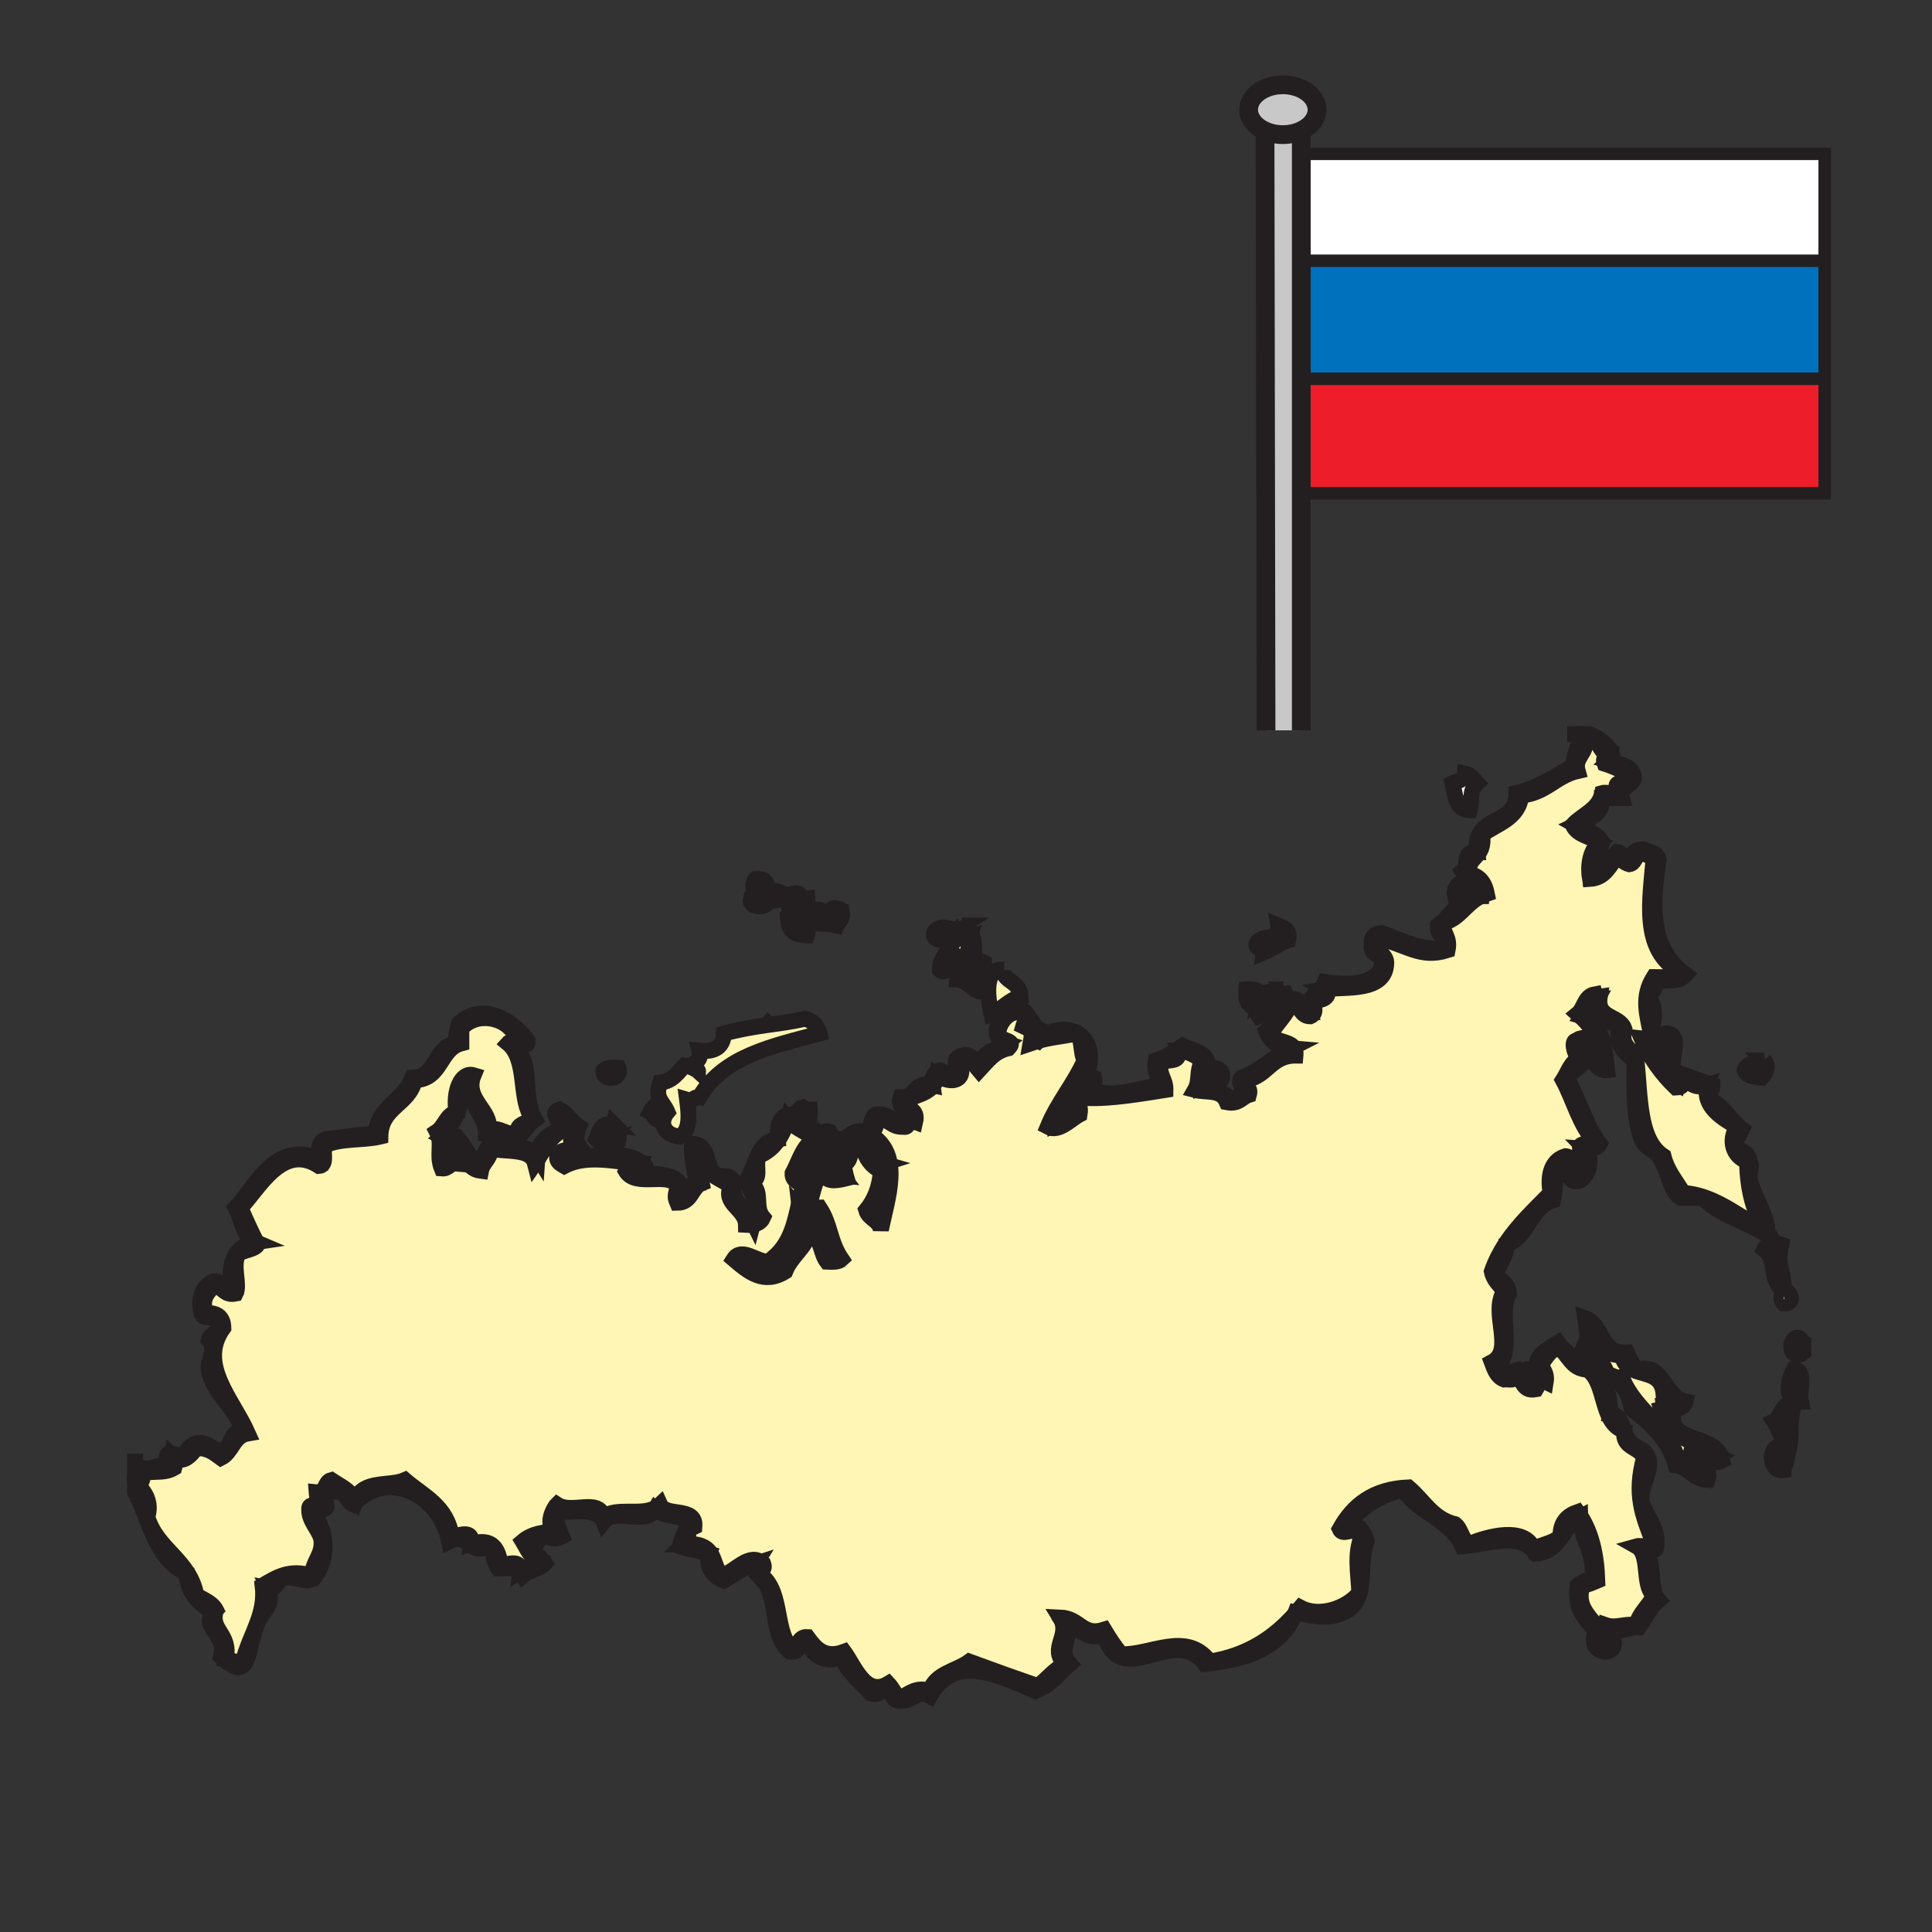 <svg enable-background="new 0 0 850.89 850.89" height="850.89" viewBox="0 0 850.89 850.89" width="850.89" xmlns="http://www.w3.org/2000/svg"><rect x="0" y="0" width="850.89" height="850.89" fill="#333333" stroke="none"/><path d="m803.63 166.81v50.46h-228.17l-.46-50.45.24-.01h227.53z" fill="#ed1e29"/><path d="m803.63 114.85v51.96h-.86-227.53l-.24.01-.48-51.97h229.04z" fill="#0071bc"/><path d="m803.63 67.75v47.1h-.07-229.04l-.43-47.1z" fill="#fff"/><path d="m794.25 591.33v4.32c-5.25 4.069-7.28-4.4-3.24-6.48 2.13-.33 2.14 1.46 3.24 2.16z"/><path d="m789.93 603.21c5.9-.14 2.21 9.32 3.24 14.05-8.55-.04-4.86-10.9-3.24-14.05zm1.08 10.81c-1.47-3.289 4.03-7.38-1.08-7.56.64 2.23-1.33 7.09 1.08 7.56z" fill="#fff5b4"/><path d="m789.93 606.46c5.11.18-.39 4.271 1.08 7.56-2.41-.47-.44-5.33-1.08-7.56z" fill="#fff"/><path d="m789.93 619.42c-2.14 7.47-.47 12.26-2.16 19.45-2.84-3.65-3.909-9.061-6.479-12.97 3.569-1.82 3.409-9.45 8.639-6.48zm-4.32 9.73c-.53-3.141 4.47-6.221 2.159-7.57-.529 2.81-7.299 5.59-2.159 7.57z" fill="#fff5b4"/><path d="m787.77 621.58c2.311 1.35-2.689 4.43-2.159 7.57-5.141-1.98 1.629-4.76 2.159-7.57z" fill="#fff"/><path d="m785.61 568.64c3.55-.26 4.85 5.95 0 5.4-1.39-1.42-1.39-3.98 0-5.4z" fill="#fff"/><path d="m784.53 636.71c2.04 4.09 1.51 5.85 1.08 10.81-6.64.95-7.03-10.86-1.08-10.81z"/><path d="m785.61 565.39c-1.261-.17-1.931.24-2.16 1.091-3.96-5.91-1.24-11.971-6.49-16.211 1.44-2.949 4.83-3.18 7.57-2.159-1.97 8.719.01 9.359 1.08 17.279z"/><path d="m770.48 518.93c1.909 8.101 9.67 19.69 7.56 24.851-8.91-5.851-20.99-8.54-28.09-16.21l.01-.5c11.99 3.899 21.61 13.189 27 13.47-4.979-7.26-7.27-17.21-7.56-29.17-5.99-1.79-8.37-9.13-4.32-15.13l.39-.431c.561.54 1.15 1.04 1.771 1.511-1.03 2.21-2.21 4.279-3.24 6.479 1.28 3.41 6.3 3.061 6.48 7.57 1.499 3.13.129 2.8-.001 7.56z"/><path d="m776.96 467.06c2.34 2.32.56 6.04-1.08 7.57-3.22-.38-6.58-.63-7.56-3.24.99-3.34 5.06-3.59 8.64-4.33z" fill="#fff5b4"/><path d="m769.4 511.37c.29 11.96 2.58 21.91 7.56 29.17-5.39-.28-15.01-9.57-27-13.47-2.77-.9-5.66-1.511-8.66-1.66-3.04-5.24-6.99-9.57-8.64-16.2-10.95-7.07-10.18-25.84-11.891-42.15-1.27-5.21-7.42-5.54-5.399-14.04-2.2-6.09-12.4-4.17-10.8-14.05-1.261.181-1.931-.239-2.16-1.08-4.601.811-4.601 6.21-7.57 8.641 5.86 5.18 11.29 12.02 10.811 20.529-2.69.49-8.42-5.239-9.73-9.72-.87.2-1.08 1.08-2.16 1.08-1.689.73-.1 7.22 2.16 7.561-4.17 1.6-5.28 6.239-7.56 9.729 4.77 8.91 7.399 19.97 14.05 27.01-.46 2.431-5.74.03-6.49 2.16-.41 3.66 1.87 4.61 3.24 6.49-1.21 2.75-2.65 5.27-4.32 7.56-3.89-1.149-.68-9.399-5.399-9.72-7.091 2.17-7.71 10.17-6.49 16.2-6.96 7.13-14.311 13.88-19.88 22.41-2.41 3.67-4.48 7.67-6.051 12.17.761 3.92 3.49 5.88 5.41 8.649-6.189 9.78 4.84 25.891-5.41 31.33 1.171 3.15 2.261 6.391 5.41 7.57 1.91-.25 5.41 1.09 4.32-2.17 4.4 1.01 2.99 7.81 9.72 6.49 2.73-4.32-2.06-6.29 4.32-3.24.64-3.88-1.25-5.23-2.16-7.57 2.2-2.85 3.771-6.319 7.57-7.56 4.72 2.84 5.609 9.51 12.96 9.72 8.57 5.84 5.35 23.48 16.21 27.021-1 7.84 6.91 6.77 8.649 11.88-4.27 16.04-.81 24.77 4.32 37.819-.47 2.42-5.33.44-7.57 1.08 6.23 3.51 2.29 17.17 7.57 21.61-2 4.85-6.29 7.41-7.57 12.97-6.39-.51-8.949 1.811-14.039 0-1.761 5.38 4.05 6.44 1.079 9.73-6.63.29-2.68-5.811-4.319-8.65-3.681-5.229-9.471-9.47-6.49-18.37 2.53-.35 4.47-1.3 6.49-2.16-.351-11.51-2.66-21.04-7.29-28.27-.431-.68-.88-1.34-1.36-1.98-4.55 1.57-7.68 4.561-7.56 10.801-2.99 2.779-8 3.529-11.891 5.399-3.84-9.82-19.899-5.59-28.09-2.16-3.609-1.43-3.59-6.489-6.479-8.64-9.91-2.35-13.851-10.65-20.54-16.21-15.561.64-24.48 7.93-30.25 18.37 1.279 2.91 5.63 0 7.56 0-.05 1.85.811 2.8 2.16 3.24-3.17 7.51-1.55 15.489-1.08 24.85-5.47 6.78-17.54 10.93-25.93 6.49-.62.75-1.24 1.489-1.891 2.22-.09-.02-.18-.04-.27-.06-.09.239-.18.479-.29.71-9.18 10.29-20.73 18.22-37.53 20.899-10.17-13.649-25.99-2.74-38.899-3.24-2.92-3.21-5.25-6.989-7.57-10.81-9.71 3.08-10.46-5.04-19.45-5.4 4.96 8.091-4.99 13.46 2.17 20.53-4.75 2.46-7.819 6.59-11.89 9.73-11.46-3.99-19.29-6.761-30.25-10.811-5.84 4.25-15.04 5.13-17.29 12.97-5.5-2.01-9.04.86-12.97 3.24-2.48-1.479-3.47-4.45-5.4-6.49-10.04 6.03-14.86-7.84-19.45-14.039-8.69 3.21-12.69-1.65-16.21-6.49-4.26-.29-3.3 4.62-7.57 4.33-7.04-8.24-3.16-25.98-14.04-32.42.46-1.7 3.4-.92 2.16-4.32-6.38-5.25-12.17 3.84-18.37 5.4-2.64-3.141-2.87-7.2-4.93-10.15-1.7-2.44-4.66-4.12-11.28-3.9 2.89-2.66-.09-5.59 4.32-7.56.77-9.05-12.53-4.04-15.12-9.73-.74.7-1.55 1.24-2.43 1.66-6.7 3.24-16.87-.58-22.43 3.75-2.26-8.479-13.91-1.069-20.53-5.41-1.65 1.62-5.76 9.71 0 11.891-4.94-.011-11.05.8-15.13 4.319 2.05 3.36 3.39 7.42 7.57 8.65-1.46 2.86-6.06 2.58-8.65 4.32.58-5.12-6.12-2.95-8.64-2.16-.86-7.97-3.96-12.46-12.97-9.73.96-6.489-5.04-3.63-8.64-3.239-1.79-13.33-12.39-17.87-20.53-24.851-6.65 2.94-18.66-.18-21.61 8.641-3.68-4.841-6.8-5.95-10.81-8.641-3.15.8-2.09 5.83-6.48 5.4.15 2.01.71 3.609 2.16 4.319-.45 2.44-5.93-.159-5.4 3.25-.27 5.44 5.14 9.471 5.4 14.04.35 6.2-3.66 8.5-4.32 15.131-9.87-3.021-15.55.77-21.61 4.319.8 6.36-.6 11.75-2.56 16.97-2.04 5.4-4.67 10.62-6.09 16.53-3.51.62-5.02-.74-7.56-1.08 2.34-11.529-7.31-12.47-4.32-21.609-1.75-3.29-5.49-4.61-8.65-6.49-2.91-15.82-17.33-20.12-21.61-34.57 1.72-5.22-.13-9.77-3.24-12.97-.03-2.54 1.86-3.18 1.08-6.48 6.99-.739 9.96.23 14.05-2.159.89-3.061-1.53-2.801-1.08-5.41 4.55 4.47 8.2.05 10.8-3.24 5.23-.18 7.88 2.21 10.81 4.32 5.05-2.511 5.4-9.721 11.88-10.801-6.73-15.149-22.26-30.529-10.8-46.47-.09-4.58-2.55-6.81-7.57-6.479-2.39-5.771.22-8.82 3.25-11.88 4.43-.12 4.32 4.31 9.72 3.239 1.98-3.77-1.65-12.149 1.08-17.29 2.3-2.02 6.88-1.76 8.65-4.319-.22-.431-.45-.86-.67-1.301-2.45-4.819-4.71-9.84-6.9-14.909 8.09-8.141 18.34-28.9 34.58-18.37 3.36-.24 1.83-5.38 2.16-8.65 5.96-3.76 17.03-2.42 24.85-4.32.2-13.13 12.76-13.89 15.13-24.85 12.01-.24 10.82-13.68 20.53-16.21 0-2.16 0-4.32 0-6.48 6.37-7.67 20.02-5.25 23.77 3.24.75 2.9-2.23 2.09-3.24 3.24 8.33 6.86 5.04 23.21 9.73 31.34.51 5.19-6.6 2.76-5.41 8.641-5.58.55-7.02-3.061-12.96-2.16 1.9-8-10.86-13.19-6.49-23.771-5.57-1.68-9.09 7.26-7.56 16.21-4.52 1.24-5.19 6.33-8.64 8.641 2.73 5.22-.29 10.14 2.16 16.21 3.16.279 3.32-2.44 6.48-2.16-1.31-3.23-2.16-6.92-1.08-9.73 4.66 3.63 4.49 12.08 11.89 12.971.76-3.91 4.18-5.181 4.32-9.73 7.17 1.48 17.68-.39 19.45 6.49 3.86-5.5 6.51-12.22 12.96-15.13.45-2.601-1.97-2.351-1.08-5.4-.19-.3-.29-.47-.31-.53.23.15 4 5.32 5.72 5.931-1.87 4.55-1.87 5.18 0 9.72-2.74-1.01-6.13-.78-7.57 2.17-.18 2.7 1.66 3.38 3.24 4.32 10.12-5.28 22.34-1.75 33.5-1.08-.91 2.33-5.57.91-6.48 3.24 4.42 7.54 18.58.069 22.69 6.479-.24 3.95-1.48 4.15 0 7.57 6.48-.01 6.17-6.8 10.8-8.65-.99-4.77-2.06-9.46-3.24-14.05 2.28-3.24 3.92 3.2 3.24 6.49 3.46 3.75 8.35 6.06 12.97 8.64-4.15 8.05 6.33 10.03 6.49 17.29 3.84.25 6.47-.729 7.56-3.24-4.15-4.899.11-11.58-5.4-15.13 4.92-2.47 1.77-6.3 3.24-11.88 3.9-1.54 6.8-4.07 8.98-7.33 1.74-2.56 3.01-5.57 3.98-8.88 2.94 3.9 8.28 5.41 11.89 8.64-5.23 3.051-6.83 9.74-9.73 15.13-.19 3.79 3.65 3.551 4.33 6.48-3.34 14.66-4.38 25.06-15.13 32.42-4.98.17-11.67-6.59-15.13-1.08 6.45 5.51 13.21 11.32 22.69 5.4 2.63-6.74 8.7-10.03 10.81-17.29 5.02 1.819 4.61 9.08 7.56 12.97 2.67.14 5.21.16 6.49-1.08-5.35-7.859-4.8-15.26-9.73-22.689-1.71.09-4.12-.521-4.32 1.08-.14-8.07 6.36-18.851 6.48-30.261 4.09 4.74.4 9.28 0 15.13 1.64 3.04 6.49 1.881 9.73 1.08-.6-1.92-.56-4.489-2.16-5.399 4.64-1.721 4.67-7.29 2.16-10.811 4.03 1.16 3.08-2.68 6.48-2.16.32 6.131 2.54 12.15 8.65 15.131-.56 7.359-2.91 12.939-6.49 17.29 1.12 3.92 5.74 4.34 6.49 8.64 2.86-13.86 9.43-32.05-3.25-41.061-.53-3.409 1.95-3.81 1.08-7.56 5.92-.88 6.48 3.61 11.89 3.24 3.33.81 1.32-3.73 5.4-2.16 1.42-6.1-4.28-5.08-4.32-9.73 6.01-2.27 13.15-3.42 14.05-10.8 6.21 4.181 13.2 2.75 9.72-6.49 5.49-1.159 6.65 2 8.65 4.33 3.659-3.909 6.739-8.39 12.96-9.729 3.97-4.04-3.92-2.51-4.32-6.48-.46-4.66 6.29-12.8 11.89-7.569 2.17 2.21-.479 2.12-1.08 4.33 4.011 1.899 4.23 1.979 3.24 7.56 1.16-.4 2.23-.74 3.25-1.03 5.83-1.67 9.8-1.83 17.28-3.29 2.31 2.73 1.5 8.58 3.24 11.88-4.7 10.431-11.79 18.471-16.21 29.181 4.85 2.649 10.229-3.431 14.05-5.4.63-3.51-.74-5.03-1.08-7.57 10.58 1.211 22.75-.649 38.899-3.239.11-4.8-3.02-6.34-2.159-11.88 2.189-2.141 9.229.58 7.56-5.41 4.85.189 7.84 2.25 10.81 4.319-2.729 5.021-.88 8.851-3.239 12.971 5.319 1.38 11.55-.61 14.04 5.399 5.38 1.061 6.439-2.21 9.729-3.239 1.15-4.03-2.68-3.08-2.16-6.48 10.2-.96 11.49-10.84 22.69-10.81.71-7.551-9.021-4.67-10.811-9.721 2.591-4.62 6.591-7.819 8.65-12.97 4.66.021 3.98 5.38 8.64 5.4 3.7-1.53.511-5.86 2.16-7.561 3.7 1.44 7.54-2.41 4.32-4.319 9.06-1.391 26.96 1.539 27.02-11.891-.38-4.66-5.989-4.1-4.319-10.8 13.399 2.71 18.95 9.38 31.33 5.4 1.18-5.86-2.181-7.19-2.16-11.89 7.62-1.87 9.68-8.27 16.87-11.87.14-.01.279-.01.42-.01.01-.07.01-.14.01-.2.67-.32 1.38-.62 2.15-.88-.891-4.52-3.051-7.76-7.561-8.65-1.83-8.09 7.181-6.68 5.4-17.29 6.55-4.97 16.14-6.91 17.29-17.29 10.899-.98 15.16-8.61 24.85-10.8-1.77-6.2 4.63-7.89 3.24-14.05 7.42-1.66 5.13 6.41 10.81 6.49-.47 1.69-3.399.92-2.159 4.32 4.119 1.28 7.51 3.29 11.88 4.32 1.21 4.86-10.471 2.42-5.4 7.56-.46 2.42-5.32.44-7.56 1.08-1.61 7.4-8.66 9.35-12.971 14.05 1.931 4.56 7.82 5.14 11.891 7.57-4.7 4.05-5.19 11.04-4.32 16.2 6.76-.43 8.56-5.84 11.88-9.72 1.91.97 3.16 2.61 5.4 3.24 2.54-.34 2.42-3.34 4.33-4.32 3.3-.78 3.93 1.1 6.479 1.08-1.47 18.3-6.109 41.32 11.88 50.78-2.12 2.56-7.16 2.2-11.88 2.17-5.58 8.89-2.88 16.439-1.08 25.93-1.939-.14-2.279 1.32-4.319 1.08 3.71 8.53 8.859 15.63 15.119 21.61 4.7-.2 1.971-1.88 2.16-5.4 4.04 2.891 5.3 6.34 11.891 4.32-2.681 9.28 6.52 14.74 12.97 18.37-4.051 5.997-1.671 13.337 4.319 15.127z" fill="#fff5b4"/><path d="m765.47 495.81-.39.431c-6.45-3.63-15.65-9.09-12.97-18.37-6.591 2.02-7.851-1.43-11.891-4.32-.189 3.521 2.54 5.2-2.16 5.4-6.26-5.98-11.409-13.08-15.119-21.61 2.04.24 2.38-1.22 4.319-1.08l.09.01c-.159 2.54.21 5.03 2.07 7.551 2-2.681-.36-9.721 5.4-8.641 7.68 1.54-3.221 18.82 4.319 22.69.65-1.92-3.159-4.49 0-5.4 6.641 2.431 9.511 3.46 15.13 5.4.03 2.55-1.859 3.18-1.079 6.479 5.481 2.44 8.211 7.62 12.281 11.46zm-30.65-28.75c-.851-4.449 1.66-5.54 1.08-9.72-1.08 0-2.16 0-3.24 0 .63 3.51-.74 5.03-1.08 7.561 2.13-.321 2.14 1.459 3.24 2.159z"/><path d="m758.59 643.19c-3.1 1.71-7.899.6-9.72 0-2.44 2.17 5.35 3.239 3.24 8.649-6.57-.27-7.98-5.71-14.051-6.479-3.369-11.4-11.06-18.48-19.449-24.86-1.311-6.97-3.69-12.87-11.88-12.96-1.73-5.84-6.65-8.49-9.73-12.97 2.83-6.44 2.3-5.87 1.08-14.051 8.25 2.921 6.47 15.86 18.37 15.131 1.22 2.75 2.66 5.27 4.319 7.56 12.15-3.46 11.851 11.86 21.62 14.05-.739 3.23-4.31 3.62-8.649 3.24-.5 2.31 1.55 2.06 3.24 2.16-2.39 13.32 19.46 8.52 21.61 20.53zm-14.04-2.16c5.55-.04 8.12 1.84 11.88 0-10.08-5.04-21.27-8.98-24.85-20.53.84-.24 1.26-.9 1.08-2.16 2.24-.64 7.1 1.34 7.56-1.08-3.05-.55-4.59-2.609-7.56-3.24-1.021-13.199-16.26-5.489-18.37-17.289-7.82.979-7.41-6.28-12.96-7.561.8 3.32-2.97 2.07-2.17 5.4 3.5 2.989 7.439 5.529 8.649 10.8 2.54-.021 3.181 1.87 6.48 1.09 5.67 14.85 20.22 20.84 24.85 36.73 2.7 1.31 11.62 6.569 9.73 5.409-.819-3.139-5.119-2.809-4.319-7.569z"/><path d="m756.43 641.03c-3.76 1.84-6.33-.04-11.88 0-.8 4.76 3.5 4.43 4.32 7.569 1.89 1.16-7.03-4.1-9.73-5.409-4.63-15.891-19.18-21.881-24.85-36.73-3.3.78-3.94-1.11-6.48-1.09-1.21-5.271-5.149-7.811-8.649-10.8-.8-3.33 2.97-2.08 2.17-5.4 5.55 1.28 5.14 8.54 12.96 7.561 2.11 11.8 17.35 4.09 18.37 17.289 2.97.631 4.51 2.69 7.56 3.24-.46 2.42-5.319.44-7.56 1.08.18 1.26-.24 1.92-1.08 2.16 3.579 11.55 14.769 15.49 24.849 20.53z" fill="#fff5b4"/><path d="m749.96 527.07-.01.5c-3.24 0-6.48 0-9.73 0-5.14-3.15-5.109-12.03-9.72-18.36-2.44-3.35-6.03-3.34-7.56-7.57-4.051-11.159-2.801-24.46-3.25-34.58-3.78-3.409-8.311-6.09-6.48-15.119-4.71-2.03-13.45-4.94-9.72-11.891-4.41.28-4.5 4.86-6.49 7.561 9.94 2.75 10.02 17.58 10.81 23.779-4.989.63-7.149-7.21-9.729-5.409 1.27 2.76-6.89 5.319-7.561 9.729 5.131 8.92 7.95 20.15 14.051 28.09-1 1.891-3.38 2.391-6.49 2.16 4.84 5.021 0 16.47-5.4 14.05-3.699-2.22 1.221-7.43-3.239-7.56-5.74-.75-3.801 9-5.4 16.21-10.28 3.05-10.58 16.07-20.53 19.45l-.439-.29c5.569-8.53 12.92-15.28 19.88-22.41-1.22-6.03-.601-14.03 6.49-16.2 4.72.32 1.51 8.57 5.399 9.72 1.67-2.29 3.11-4.81 4.32-7.56-1.37-1.88-3.65-2.83-3.24-6.49.75-2.13 6.03.271 6.49-2.16-6.65-7.04-9.28-18.1-14.05-27.01 2.279-3.49 3.39-8.13 7.56-9.729-2.26-.341-3.85-6.83-2.16-7.561 1.08 0 1.29-.88 2.16-1.08 1.311 4.48 7.04 10.21 9.73 9.72.479-8.51-4.95-15.35-10.811-20.529 2.97-2.431 2.97-7.83 7.57-8.641.229.841.899 1.261 2.16 1.08-1.601 9.88 8.6 7.96 10.8 14.05-2.021 8.5 4.13 8.83 5.399 14.04 1.711 16.311.94 35.08 11.891 42.15 1.649 6.63 5.6 10.96 8.64 16.2 2.999.15 5.889.76 8.659 1.66z"/><path d="m740.52 427.79c.601.5 1.221.979 1.87 1.46-3.479 3.94-8.8 1.82-12.97 3.24.05 3.29-2.28 4.2-3.24 6.479 4.2 6.4 1.511 11.95 1.17 17.3l-.09-.01c-1.8-9.49-4.5-17.04 1.08-25.93 4.72.03 9.76.39 11.88-2.17z"/><path d="m740.52 427.79-.3.37c-17.989-9.46-13.35-32.48-11.88-50.78-2.55.02-3.18-1.86-6.479-1.08-1.91.98-1.79 3.98-4.33 4.32-2.24-.63-3.49-2.27-5.4-3.24-3.32 3.88-5.12 9.29-11.88 9.72-.87-5.16-.38-12.15 4.32-16.2-4.07-2.43-9.96-3.01-11.891-7.57 4.311-4.7 11.36-6.65 12.971-14.05 2.239-.64 7.1 1.34 7.56-1.08-5.07-5.14 6.61-2.7 5.4-7.56l.52-.15c.3.66.49 1.42.561 2.31-1.75 4.14-6.78 3.98-5.4 8.65-2.88 0-5.76 0-8.64 0 .3 8.22-6.57 9.28-11.891 11.88 4.141 2.35 9.62 3.35 11.891 7.57-1.57 4.55-3.67 8.58-4.32 14.04 4.88-1.95 7.09-6.59 10.8-9.72 2.811.43 3.26 3.22 6.48 3.24.21-3.04 1.88-4.61 5.409-4.32 2.301 1.29 5.881 1.32 6.48 4.32-3.141 20.76-3.541 37.94 10.019 49.33z"/><path d="m735.9 457.34c.58 4.18-1.931 5.271-1.08 9.72-1.101-.699-1.11-2.479-3.24-2.159.34-2.53 1.71-4.051 1.08-7.561z" fill="#fff"/><path d="m722.94 660.48c.55 5.35 8.09 12.649 6.479 20.529.46 2.99-4.03 1.021-4.32 3.24 3.82 4.82 1.19 16.11 5.4 20.54-3.75 3.09-5.81 7.87-8.64 11.88-4.92-.36-8.19 2.93-12.971 1.08 1.98 3.13 3.931 9.54-2.159 9.73-5.37-1.16-5.131-4.45-4.32-9.73-4.33-4.67-9.021-8.99-7.57-19.45 1.68-1.56 4.21-2.27 6.49-3.24 1.189-12-5.17-16.449-5.41-27.01l.28-.18c4.63 7.229 6.939 16.76 7.29 28.27-2.021.86-3.96 1.811-6.49 2.16-2.98 8.9 2.81 13.141 6.49 18.37 1.64 2.84-2.311 8.94 4.319 8.65 2.971-3.29-2.84-4.351-1.079-9.73 5.09 1.811 7.649-.51 14.039 0 1.28-5.56 5.57-8.12 7.57-12.97-5.28-4.44-1.34-18.101-7.57-21.61 2.24-.64 7.101 1.34 7.57-1.08-5.13-13.05-8.59-21.779-4.32-37.819-1.739-5.11-9.649-4.04-8.649-11.88l.03-.011c.55 1.55 1.149 3.08 2.13 4.33 3.229 4.09 7.37 2.92 8.649 8.641 1.142 5.13-3.818 11.73-3.238 17.29z"/><path d="m719.13 340.49-.52.15c-4.37-1.03-7.761-3.04-11.88-4.32-1.24-3.4 1.689-2.63 2.159-4.32-5.68-.08-3.39-8.15-10.81-6.49 1.39 6.16-5.01 7.85-3.24 14.05-9.689 2.19-13.95 9.82-24.85 10.8-1.15 10.38-10.74 12.32-17.29 17.29 1.78 10.61-7.23 9.2-5.4 17.29 4.51.89 6.67 4.13 7.561 8.65-.771.26-1.48.56-2.15.88.521-6.94-6.36-6.47-8.65-10.61 3.82-2.61-1.119-8.81 6.48-8.64-2.39-16.8 17.63-11.19 17.29-25.94 9.85-2.39 17.07-7.41 24.85-11.88.851-4.09 1.7-11.23 6.48-14.05h1.09c4.35 1.86 13.1 8.09 8.64 11.89 3.96 1.21 8.63 1.71 10.24 5.25z"/><path d="m715.4 630.22-.03.011c-10.86-3.54-7.64-21.181-16.21-27.021-7.351-.21-8.24-6.88-12.96-9.72-3.8 1.24-5.37 4.71-7.57 7.56.91 2.34 2.8 3.69 2.16 7.57-6.38-3.05-1.59-1.08-4.32 3.24-6.729 1.319-5.319-5.48-9.72-6.49 1.09 3.26-2.41 1.92-4.32 2.17-3.149-1.18-4.239-4.42-5.41-7.57 10.25-5.439-.779-21.55 5.41-31.33-1.92-2.77-4.649-4.729-5.41-8.649 1.57-4.5 3.641-8.5 6.051-12.17l.439.29c-.02 5.739-3.46 8.069-4.33 12.96 1.511 3.18 5.28 4.09 5.41 8.649-5.1 8.71 2.79 25.65-5.41 32.41 3.42 3.94 4.62 2.46 9.73 1.08 2.43 1.53 2.12 5.8 5.399 6.49 2.87-1.57-3.97-2.42-2.159-6.49 2.68-1.4 5.239 2.41 5.399 0-3.12-5.68 4.84-9.54 8.65-11.88 7.439 10.56 24.31 11.7 22.689 31.33 4.382.29 5.262 3.97 6.512 7.56z"/><path d="m696.2 667.87-.28.18c-3.68 1.88-5.75 5.38-8.05 8.66l-.59-.02c-.12-6.24 3.01-9.23 7.56-10.801.48.641.93 1.301 1.36 1.981z"/><path d="m687.87 676.71c-2.601 3.71-5.5 7.12-11.4 7.54-.47-.65-.96-1.24-1.479-1.76l.399-.4c3.891-1.87 8.9-2.62 11.891-5.399z"/><path d="m675.39 682.09-.399.4c-7.26-7.42-18.721-2.431-30.931-1.48-5.189-11.74-19.43-14.43-25.939-24.85-11.65 2.39-19.351 8.74-25.93 16.21 5.56-3.08 8.42 2.13 9.729 6.479-2.689 7.44-1.32 16.061-3.13 22.721l-.12-.03c-.47-9.36-2.09-17.34 1.08-24.85-1.35-.44-2.21-1.391-2.16-3.24-1.93 0-6.28 2.91-7.56 0 5.77-10.44 14.689-17.73 30.25-18.37 6.689 5.56 10.63 13.86 20.54 16.21 2.89 2.15 2.87 7.21 6.479 8.64 8.191-3.43 24.251-7.66 28.091 2.16z"/><path d="m652.71 394.47c0 .06 0 .13-.01.2-.141 0-.28 0-.42.01.14-.07.28-.14.43-.21z"/><path d="m645.14 340.64c2.681.56 3.851 2.63 5.4 4.32-3.72 3.48-1.95 7.62-3.24 11.89-6.45-.04-6.26-6.71-7.569-11.89 2.219-1.02 5.149-1.34 5.409-4.32zm1.08 14.05c-4.6-5.1 4.95-8.95 0-10.81-.26 1.9-1.859 2.46-4.33 2.16 1.72 2.61.8 7.86 4.33 8.65z" fill="#fff5b4"/><path d="m646.22 343.88c4.95 1.86-4.6 5.71 0 10.81-3.529-.79-2.609-6.04-4.33-8.65 2.47.3 4.07-.26 4.33-2.16z" fill="#fff"/><path d="m640.82 394.67c-1.311-6 5.93-8.65 8.64-4.33-.15 4.18-4.22 4.43-8.64 4.33z"/><path d="m652.28 394.68c-7.19 3.6-9.25 10-16.87 11.87l-.34-.37c5.05-4.51 7.83-11.31 17.21-11.5z"/><path d="m635.41 406.55c-.021 4.7 3.34 6.03 2.16 11.89-12.38 3.98-17.931-2.69-31.33-5.4-1.67 6.7 3.939 6.14 4.319 10.8-.06 13.43-17.96 10.5-27.02 11.891 3.22 1.909-.62 5.76-4.32 4.319-1.649 1.7 1.54 6.03-2.16 7.561-4.659-.021-3.979-5.38-8.64-5.4-2.06 5.15-6.06 8.35-8.65 12.97 1.79 5.051 11.521 2.17 10.811 9.721-11.2-.03-12.49 9.85-22.69 10.81-.52 3.4 3.311 2.45 2.16 6.48-3.29 1.029-4.35 4.3-9.729 3.239-2.49-6.01-8.721-4.02-14.04-5.399 2.359-4.12.51-7.95 3.239-12.971-2.97-2.069-5.96-4.13-10.81-4.319l-.34-.51c.84-.54 1.67-1.101 2.5-1.65 3.87 1.9 9.05 2.479 10.81 6.479 1.471 3.74-4.859 5.101-1.08 7.57 1.17-2.99 5.29-6.18 7.561-2.16 1.41 8.83-10.55.061-9.72 6.48 9.609-4.181 10.569 8.76 18.369 3.24 2.54-2.08-2.55-5.48 0-7.561 8.41-3.11 13.94-9.11 21.61-12.97-5.64-.48-9.16-3.09-10.81-7.561 4.439-4.21 5.87-11.43 11.89-14.05 4.63-.31 3.55 5.09 7.56 5.4-1.85-7.73 4.37-7.73 6.48-12.96 9.54 1.5 21.71 1.399 24.86-6.49 1.819-6.51-4.99-4.37-4.32-9.72-.29-3.52 1.28-5.2 4.32-5.4 7.779 2.78 18.239 8.24 27.01 6.48 2.63-4.44-2.57-4.6-2.16-9.73.65-.44 1.25-.93 1.82-1.45z"/><path d="m598.67 701.54.12.03c-1.19 4.399-3.771 7.949-9.84 9.699-5.49 1.591-12.36.25-18.101-1.02.65-.73 1.271-1.47 1.891-2.22 8.39 4.441 20.46.291 25.93-6.489z"/><path d="m557.14 57.68c-4.33-1.92-7.22-5.4-7.22-9.37 0-6.06 6.74-10.97 15.061-10.97 8.31 0 15.06 4.91 15.06 10.97 0 3.88-2.76 7.28-6.92 9.24-2.34 1.1-5.14 1.74-8.14 1.74-2.881 0-5.561-.59-7.841-1.61z" fill="#c8c8c8"/><path d="m573.12 57.55v264.12h-15.54l-.44-263.99c2.28 1.02 4.96 1.61 7.841 1.61 2.999 0 5.799-.64 8.139-1.74z" fill="#c8c8c8"/><path d="m570.85 710.25c-.18.22-.369.43-.56.65.11-.23.2-.471.29-.71.09.02.18.04.27.06z"/><path d="m563.01 407.63c2.561 1.05 5.311 1.9 4.33 6.49-4.05 1.35-6.95 3.86-10.81 5.4.33-2.49-3.12-1.2-3.24-3.24.69-5.44 11.07-1.18 9.72-8.65z" fill="#fff5b4"/><path d="m565.18 435.73c.9 1.25 1.42 2.899 1.08 5.399-4.609 1.521-7.46 4.79-11.89 6.48-2.33-3.04 2.87-7.92-4.32-5.4-1.25-1.28-1.22-3.82-1.08-6.479 3.09-.211 5.9-.141 5.4 3.239 2.3-2.379 6.83-2.539 10.81-3.239zm-7.57 7.56c1.52-2.44 7.04-.88 6.479-5.4-2.53.341-4.05 1.71-7.56 1.08.181 1.62-.379 3.99 1.081 4.32z"/><path d="m564.09 437.89c.561 4.521-4.96 2.96-6.479 5.4-1.46-.33-.9-2.7-1.08-4.32 3.509.63 5.029-.74 7.559-1.08z" fill="#fff"/><path d="m532.76 731.8c16.8-2.68 28.351-10.609 37.53-20.899-5.92 14.63-21.021 20.09-39.69 21.979-13.43-18.37-36.659 12.67-44.31-12.97-8.37 3.359-12.62-4.92-17.28-4.32 3.971 5.83-3.8 10.7 2.16 17.29-4.76 4.25-8.58 9.43-15.13 11.89-16.98-7.25-35.58-16.689-46.46 2.16-5.35-3.09-7.42 2.311-12.97 2.16-3.68.07-4.03-3.18-5.4-5.41-3.36-.109-3.09 3.4-7.57 2.17-4.63-5.09-10.32-9.13-12.96-16.21-7.38 3.601-13.28-1.22-15.13-6.489-4.17-.2-2.91 5.02-7.57 4.33-7.42-5.5-6.01-19.561-9.72-28.101-2.15-4.93-7.94-6.689-5.4-10.8-5.48 1.72-9.55 4.86-14.05 7.56-5.95-2.14-7.94-7.779-6.48-11.89l.47-.42c2.06 2.95 2.29 7.01 4.93 10.15 6.2-1.561 11.99-10.65 18.37-5.4 1.24 3.4-1.7 2.62-2.16 4.32 10.88 6.439 7 24.18 14.04 32.42 4.27.29 3.31-4.62 7.57-4.33 3.52 4.84 7.52 9.7 16.21 6.49 4.59 6.199 9.41 20.069 19.45 14.039 1.93 2.04 2.92 5.011 5.4 6.49 3.93-2.38 7.47-5.25 12.97-3.24 2.25-7.84 11.45-8.72 17.29-12.97 10.96 4.05 18.79 6.82 30.25 10.811 4.07-3.141 7.14-7.271 11.89-9.73-7.16-7.07 2.79-12.439-2.17-20.53 8.99.36 9.74 8.48 19.45 5.4 2.32 3.82 4.65 7.6 7.57 10.81 12.91.5 28.73-10.41 38.9 3.24z"/><path d="m518.71 462.74c1.67 5.99-5.37 3.27-7.56 5.41-.86 5.54 2.27 7.08 2.159 11.88-16.149 2.59-28.319 4.45-38.899 3.239.34 2.54 1.71 4.061 1.08 7.57-3.82 1.97-9.2 8.05-14.05 5.4 4.42-10.71 11.51-18.75 16.21-29.181-1.74-3.3-.931-9.149-3.24-11.88l.09-.16c3.88 2.19 6.44 6.78 5.31 14.211-1.17 2.42-5.199 2-4.319 6.479.92 2.55 2.66-2.979 6.479-1.08.9 3.05-1.52 2.8-1.08 5.4 10.11 4.029 22.4-1.37 30.261-2.16-.69-3.64-3.11-5.54-2.16-10.811 3.58-1.14 6.52-2.939 9.38-4.829zm-46.46 20.53c1.65-1.52 8.2-3.649 3.24-5.399-3.51 5.149-10.96 12.07-10.811 17.29 2.891-1.43 5.37-3.28 8.65-4.32.631-3.511-.739-5.031-1.079-7.571z"/><path d="m475.49 477.87c4.96 1.75-1.59 3.88-3.24 5.399.34 2.54 1.71 4.061 1.08 7.57-3.28 1.04-5.76 2.891-8.65 4.32-.15-5.219 7.3-12.139 10.81-17.289z" fill="#fff"/><path d="m474.5 455.02-.09.16c-7.48 1.46-11.45 1.62-17.28 3.29l-.01-.05c4.27-4.89 12.07-6.39 17.38-3.4z"/><path d="m457.12 458.42.01.05c-1.02.29-2.09.63-3.25 1.03.99-5.58.771-5.66-3.24-7.56.601-2.21 3.25-2.12 1.08-4.33-5.6-5.23-12.35 2.909-11.89 7.569.4 3.971 8.29 2.44 4.32 6.48-6.221 1.34-9.301 5.82-12.96 9.729-2-2.33-3.16-5.489-8.65-4.33 3.48 9.24-3.51 10.671-9.72 6.49-.9 7.38-8.04 8.53-14.05 10.8.04 4.65 5.74 3.631 4.32 9.73-4.08-1.57-2.07 2.97-5.4 2.16-5.41.37-5.97-4.12-11.89-3.24.87 3.75-1.61 4.15-1.08 7.56 12.68 9.011 6.11 27.2 3.25 41.061-.75-4.3-5.37-4.72-6.49-8.64 3.58-4.351 5.93-9.931 6.49-17.29-6.11-2.98-8.33-9-8.65-15.131-3.4-.52-2.45 3.32-6.48 2.16 2.51 3.521 2.48 9.09-2.16 10.811 1.6.91 1.56 3.479 2.16 5.399-3.24.801-8.09 1.96-9.73-1.08.4-5.85 4.09-10.39 0-15.13-.12 11.41-6.62 22.19-6.48 30.261.2-1.601 2.61-.99 4.32-1.08 4.93 7.43 4.38 14.83 9.73 22.689-1.28 1.24-3.82 1.22-6.49 1.08-2.95-3.89-2.54-11.15-7.56-12.97-2.11 7.26-8.18 10.55-10.81 17.29-9.48 5.92-16.24.109-22.69-5.4 3.46-5.51 10.15 1.25 15.13 1.08 10.75-7.36 11.79-17.76 15.13-32.42-.68-2.93-4.52-2.69-4.33-6.48 2.9-5.39 4.5-12.079 9.73-15.13-3.61-3.229-8.95-4.739-11.89-8.64-.97 3.31-2.24 6.32-3.98 8.88l-.34-.24c-.34-5.739.6-10.21 5.4-10.8 2.76 5.16 11.8 4.05 11.89 11.88 4.06.82.75-5.739 5.4-4.319 5.07 7.02-5.1 18.63 5.41 19.449-6.31-7.81 2.56-7.39 0-16.21 3.76-.56 4.31-4.33 9.72-3.239.8 6.069 3.79 15.63 8.65 14.05-3.17-.92.64-3.48 0-5.41-.88-3.81-6.6-2.76-6.49-7.56 1.16-2.801.69-7.24 3.24-8.641 6.45-.79 8.33 5.41 14.05 2.16 2.94-3.73-5.18-3.62-3.24-9.73 6.88.4 5.69-7.279 14.05-5.399-.58-3.82.91-5.57 3.24-6.48 2.75.62 5.27 4.32 7.56 2.16-.09-4.68-2.27-7.16 2.16-8.649 5.38-1.41 4.6 3.33 8.649 3.25.851-5.631 7.19-5.78 10.801-8.65-9.03-2.85-1.4-16 5.41-16.21 5.979 3.56 5.02 8.25 10.8 10.81-.32 1.27-5.72 2.71-2.16 4.32zm-70.23 76.72c-.93-4.6 5.38-12.02 2.16-11.89.51 4.78-10.13 9.69-2.16 11.89zm-29.18 5.4c5.76.74 4.37 14.33 9.72 11.89-3.86-4.42-4.16-12.41-6.48-18.37-4.66-.02-6.05 1.98-8.64-1.079 1.68 13.8-6.74 16.77-12.97 24.85-4.2.55-8.85-4.05-10.8-2.16 4.63 6.4 9.84 4.811 17.28 2.16 2.92-6.811 5.87-13.581 11.89-17.291zm-1.08-18.37c2.55-5.53 4.74-14.689 3.24-18.37-4.75 2.45-6.04 8.37-8.64 12.97 1.89 1.7 2.24 4.96 5.4 5.4z"/><path d="m444.15 432.49c1.609.91 1.569 3.47 2.17 5.399-4.021.67-4.051 5.32-9.73 4.32 2.47-2.21-.31-9.67 2.16-11.88.94 2.941 2.81 6.331 5.4 2.161z" fill="#fff5b4"/><path d="m449.56 438.97c-5.369 1.471-8.17 5.521-12.97 7.561-1.399-6.07-3.689-20.47 5.4-19.45-.5 5.429 7.2 4.659 7.57 11.889zm-3.24-1.08c-.601-1.93-.561-4.489-2.17-5.399-2.591 4.17-4.46.779-5.4-2.16-2.47 2.21.31 9.67-2.16 11.88 5.68.999 5.71-3.651 9.73-4.321z" fill="#fff"/><path d="m433.35 423.84c.091 4.25 1.83 9.17-1.08 12.97-4.68-.729-5.81-5-10.81-5.399.22-4.55.39-9.04-3.24-9.73-.81 3.33 3.73 1.32 2.16 5.4-3.73-.88-4.56 2.02-6.48 0-.12-6.05 6.15-8.43 3.24-14.04 2.93-1.03 4.04-3.89 6.48-5.41 6.85 1.74 5.17 11.24 5.41 16.21.26 2.789 1.85-1.481 4.32-.001zm-9.73 6.49c3.84.12 3.93 3.99 8.649 3.24-.529-2.46-2.149-5.521 0-7.57-2.63.7-5.56 2.18-5.399-2.16.59.01 1.22-.87 0-1.08-1.01 2.6-4.35 2.86-3.25 7.57zm3.25-18.37c-2.13.32-2.15-1.46-3.25-2.17-2.39 2.65-4.62 5.47-5.4 9.73 2.9 2.31 5.74 2.31 8.65 0-.24-3.95-1.49-4.15 0-7.56z"/><path d="m432.27 433.57c-4.72.75-4.81-3.12-8.649-3.24-1.1-4.71 2.24-4.97 3.25-7.57 1.22.21.59 1.09 0 1.08-.16 4.34 2.77 2.86 5.399 2.16-2.15 2.05-.53 5.11 0 7.57z" fill="#fff5b4"/><path d="m423.62 409.79c1.1.71 1.12 2.49 3.25 2.17-1.49 3.41-.24 3.61 0 7.56-2.91 2.31-5.75 2.31-8.65 0 .78-4.26 3.01-7.08 5.4-9.73z" fill="#fff5b4"/><path d="m417.14 408.71c.17 2.69-1.7 3.35-2.16 5.41-6.13-.23-4.26-6.71 2.16-5.41z" fill="#fff"/><path d="m389.05 523.25c3.22-.13-3.09 7.29-2.16 11.89-7.97-2.2 2.67-7.11 2.16-11.89z" fill="#fff"/><path d="m370.68 401.15c.85 3.74-1.21 4.56-2.16 6.48-4.42-1.24-12.93-.81-15.13-1.08-3.02 1.39 3.4 2.24 2.16 5.41-7.46-.2-8.31-3.33-8.65-8.65 2.28-2.63 4.81.96 6.49-1.08h1.08c3.44-.76 7.21-3.9 8.64 1.08 3.69.81 1.38-4.39 5.41-3.24.02 1.05 1.32.84 2.16 1.08z"/><path d="m367.43 552.43c-5.35 2.44-3.96-11.149-9.72-11.89-6.02 3.71-8.97 10.479-11.89 17.29-7.44 2.65-12.65 4.24-17.28-2.16 1.95-1.89 6.6 2.71 10.8 2.16 6.23-8.08 14.65-11.05 12.97-24.85 2.59 3.06 3.98 1.06 8.64 1.079 2.32 5.961 2.62 13.951 6.48 18.371z" fill="#fff"/><path d="m359.87 503.8c1.5 3.681-.69 12.84-3.24 18.37-3.16-.439-3.51-3.7-5.4-5.4 2.6-4.6 3.89-10.52 8.64-12.97z" fill="#fff"/><path d="m307.39 471.6c-.12-.119-.92-.76-2.63-2.369 1.56-1.69 4.35-2.141 3.24-6.49 6.88.76 10.53-1.721 10.81-7.561 7.16-1.92 13.17-2.87 18.87-3.689-4.38 4.68-8.65 4.18-16.71 4.77-.57 6.271-4.77 8.91-11.89 8.641-1.1 5.069 1.78 6.149 3.25 8.649 5.48-1.729 8.54-5.87 11.88-9.729 9.85-5.28 25.67-4.58 34.58-10.801-4.25-4.369-13.76 3-19.95-1.689 5.2-.73 10.19-1.4 15.63-2.64 3.49.829 5.65 2.989 6.48 6.489-20.82 5.62-42.41 9.96-52.95 28.09-2.6-.439-2.35 1.98-5.4 1.08.73 5.65 1.75 13.61-3.24 16.21-6.35-.39-9.6-5.72-5.4-10.8-2.08-4.859-5.74-5.899-3.24-12.97 5.59-.53 7.8-4.45 10.8-7.56 3.16.479 5.61 2.209 5.87 2.369zm-6.95 11.67c5.18-.579 6.51-5.02 9.73-7.56-3.36-.96-5.04-3.61-8.65-4.32-1.74 3.301-3.81 6.271-8.64 6.48.78 3.3-1.11 3.939-1.08 6.479 6.73.23 3.77 8.33 2.16 11.891 3.4-.521 2.44 3.31 6.48 2.16.63-4.19.5-8.91 0-15.13z" fill="#fff"/><path d="m356.63 488.68c.16 2.681.2 5.24-2.16 5.4-4.61.8-3.79-5.89-1.08-6.49.87.58 1.75 1.13 3.24 1.09z"/><path d="m355.55 395.75c.14 2.66.16 5.2-1.08 6.48h-1.08c-1.39-2.21-6.07-1.14-6.49-4.32-1.33-3.5 3.5-.83 2.16-4.32 4.04-1.16 3.09 2.68 6.49 2.16z" fill="#fff5b4"/><path d="m338.84 451.33c6.19 4.689 15.7-2.68 19.95 1.689-8.91 6.221-24.73 5.521-34.58 10.801-3.34 3.859-6.4 8-11.88 9.729-1.47-2.5-4.35-3.58-3.25-8.649 7.12.27 11.32-2.37 11.89-8.641 8.06-.59 12.33-.09 16.71-4.77.39-.049.78-.109 1.16-.159z" fill="#fff5b4"/><path d="m342.92 501.88c-2.18 3.26-5.08 5.79-8.98 7.33l-.33-.15c1.72-3.739 4.06-6.869 8.97-7.42z"/><path d="m344.74 393.59c-.95 3.43-4.34 3.66-7.56 2.16-1.02-4.39 5.85-3.75 7.56-2.16z" fill="#fff"/><path d="m338.84 451.33c-.38.05-.77.11-1.16.16.2-.2.39-.42.58-.641.19.171.38.341.58.481z" fill="#fff"/><path d="m338.26 396.83c-.05 3.26-8.83 3.35-7.56-1.08 4.18-.67 4.44-.9 7.56 1.08z" fill="#fff"/><path d="m338.26 391.43c-2.06.46-1.96 3.08-5.4 2.16-1.48-1.38-1.48-5.1 0-6.49 3.52-.28 5.2 1.29 5.4 4.33z" fill="#fff5b4"/><path d="m333.61 509.06.33.15c-1.47 5.58 1.68 9.41-3.24 11.88 5.51 3.55 1.25 10.23 5.4 15.13-1.09 2.511-3.72 3.49-7.56 3.24-.16-7.26-10.64-9.24-6.49-17.29-4.62-2.58-9.51-4.89-12.97-8.64.68-3.29-.96-9.73-3.24-6.49 1.18 4.59 2.25 9.28 3.24 14.05-4.63 1.851-4.32 8.641-10.8 8.65-1.48-3.42-.24-3.62 0-7.57-4.11-6.41-18.27 1.061-22.69-6.479.91-2.33 5.57-.91 6.48-3.24l.39-.51c.62.46 1.2.989 1.77 1.59 1.32 3.58-8.85 1.1-5.4 3.239 11.77.12 23.23-.409 21.61 10.801 1.79-2.53 2.5-6.141 6.48-6.48-1.27-6.58-2.56-12.38-2.16-17.29 7.72-.22 5.84 9.54 9.73 12.97 3.05 2.7 7.45-.76 8.64 4.32-1.01 9.66 5.83 11.47 8.65 17.29 1.73-6.52.39-11.99-3.24-18.37 2.3-3.021 3.39-7.281 5.07-10.951z"/><path d="m312.8 683.83-.47.42c-4.13-1.27-8.97-1.84-12.97-3.24.92-4.12 2.83-7.25 4.32-10.8-3.81-3.04-11.58-2.11-15.13-5.4l-.26-.51c.88-.42 1.69-.96 2.43-1.66 2.59 5.69 15.89.681 15.12 9.73-4.41 1.97-1.43 4.899-4.32 7.56 6.62-.22 9.58 1.46 11.28 3.9z"/><path d="m310.17 475.71c-3.22 2.54-4.55 6.98-9.73 7.56.5 6.221.63 10.94 0 15.131-4.04 1.149-3.08-2.681-6.48-2.16 1.61-3.561 4.57-11.66-2.16-11.891-.03-2.54 1.86-3.18 1.08-6.479 4.83-.21 6.9-3.18 8.64-6.48 3.61.709 5.29 3.359 8.65 4.319z" fill="#fff5b4"/><path d="m291.8 486.51c1.47 1.391 1.47 5.11 0 6.49-4.03 1.14-3.49-2.28-5.41-3.24.99-1.9 2.01-3.76 5.41-3.25z"/><path d="m288.29 664.3.26.51c-4.13 7.32-17.45-1.029-22.69 5.4-2.77-7.02-14.83-3.83-20.53-4.32-.5 3.66-.07 5.511 2.16 10.801-3.86 2.13-5.76-.5-10.8 0 1.7 5.89-4.49 1.14-4.32 3.239 2.33 3.07 5.35 5.46 7.56 8.65-2.41 2.63-7.02 3.06-9.73 5.4-3.24-4.75-6.64-2.851-10.8-3.24-2.12-2.561-1.85-7.521-4.32-9.73-8.52 4.38-8.77-6.54-17.29-2.16-4.04-20.279-26.77-32.64-42.14-16.21-2.72-1.239-3.4-4.52-5.41-6.479-2.2 2.479-5.65-1.58-7.56 2.16-2.7.75 2.01 2.89 1.08 5.399-.75 2.141-6.03-.26-6.48 2.17 7.17 7.771 7.56 20.58 1.08 29.17-3.72 2.66-8.27-1.31-14.05 0-2.42 1.181-2 5.2-6.48 4.32 3.32 8.01-2.11 9.71-4.32 15.13-.11.26-.21.53-.32.79l-.08-.03c1.96-5.22 3.36-10.609 2.56-16.97 6.06-3.55 11.74-7.34 21.61-4.319.66-6.631 4.67-8.931 4.32-15.131-.26-4.569-5.67-8.6-5.4-14.04-.53-3.409 4.95-.81 5.4-3.25-1.45-.71-2.01-2.31-2.16-4.319 4.39.43 3.33-4.601 6.48-5.4 4.01 2.69 7.13 3.8 10.81 8.641 2.95-8.82 14.96-5.7 21.61-8.641 8.14 6.98 18.74 11.521 20.53 24.851 3.6-.391 9.6-3.25 8.64 3.239 9.01-2.729 12.11 1.761 12.97 9.73 2.52-.79 9.22-2.96 8.64 2.16 2.59-1.74 7.19-1.46 8.65-4.32-4.18-1.23-5.52-5.29-7.57-8.65 4.08-3.52 10.19-4.33 15.13-4.319-5.76-2.181-1.65-10.271 0-11.891 6.62 4.341 18.27-3.069 20.53 5.41 5.56-4.331 15.73-.511 22.43-3.751z"/><path d="m247.18 491.39c.02.061.12.23.31.53-.89 3.05 1.53 2.8 1.08 5.4-6.45 2.91-9.1 9.63-12.96 15.13-1.77-6.88-12.28-5.01-19.45-6.49-.14 4.55-3.56 5.82-4.32 9.73-7.4-.891-7.23-9.341-11.89-12.971-1.08 2.811-.23 6.5 1.08 9.73-3.16-.28-3.32 2.439-6.48 2.16-2.45-6.07.57-10.99-2.16-16.21 3.45-2.311 4.12-7.4 8.64-8.641l.45.181c-1.68 4.17-3.88 7.819-6.93 10.619 4.55 2.351-2.47 9.61 2.16 11.891 2.75-2.65-1.36-12.17 4.32-11.891 3.72 3.851 5.71 9.421 9.73 12.971 1.96-3.08 2.76-7.32 5.4-9.73 2.92.55 6.26.67 9.43.96 4.75.431 9.12 1.24 11.1 4.45.45-6.76 4.94-9.47 9.72-11.89.88-4.051-4.9-6.95 0-8.641 3.62 1.78 5.29 5.511 8.65 7.561-2.66 7.22-.26 7.68 3.24 12.97 9.73-.17 18.05-1.92 24.16 2.73l-.39.51c-11.16-.67-23.38-4.2-33.5 1.08-1.58-.94-3.42-1.62-3.24-4.32 1.44-2.95 4.83-3.18 7.57-2.17-1.87-4.54-1.87-5.17 0-9.72-1.72-.609-5.49-5.779-5.72-5.929zm.31 19.98c2.76-.13 5.56-.21 5.41-3.24-3.1-.22-5.9-.14-5.41 3.24z"/><path d="m272.35 470.31c2.04 5.4-7.43 6.021-6.49 1.08 1.28-1.25 3.82-1.23 6.49-1.08z" fill="#fff"/><path d="m270.19 495.16c-1.07 4.31 3.23 3.25 2.16 7.56-3.89 2.59-7.08 2.09-9.73-1.08 1.31-3.37 2.02-7.34 7.57-6.48zm0 5.4c-1.47.181-2.16-5.5-3.25-2.159-.79.609-.73 6.989 3.25 2.159z" fill="#fff"/><path d="m266.94 498.4c1.09-3.341 1.78 2.34 3.25 2.159-3.98 4.831-4.04-1.549-3.25-2.159z" fill="#fff"/><path d="m252.9 508.13c.15 3.03-2.65 3.11-5.41 3.24-.49-3.38 2.31-3.46 5.41-3.24z" fill="#fff"/><path d="m228.04 499.48c-1.19-5.881 5.92-3.45 5.41-8.641-4.69-8.13-1.4-24.479-9.73-31.34 1.01-1.15 3.99-.34 3.24-3.24-3.75-8.49-17.4-10.91-23.77-3.24v6.48c-9.71 2.53-8.52 15.97-20.53 16.21-2.37 10.96-14.93 11.72-15.13 24.85-7.82 1.9-18.89.561-24.85 4.32-.33 3.271 1.2 8.41-2.16 8.65-16.24-10.53-26.49 10.229-34.58 18.37 2.19 5.069 4.45 10.09 6.9 14.909l-.41.21c-5.58-2.35-5.86-9.979-8.65-15.119 8.97-9.54 17.21-29.641 36.74-21.61-.38-4.35.02-7.91 3.24-8.65 7.31-.62 13.73-2.12 21.61-2.159 1.15-12.54 12.56-14.82 16.21-24.851 11.24-.28 9.21-13.84 19.45-15.13-.47-3.71.43-6.06 1.08-8.65 10.07-10.189 24.7-.979 30.26 7.57.52 3.4-4.96.811-5.41 3.24 8.12 7.04 2.71 20.939 8.65 31.34-3.62 2.5-5.01 7.24-9.73 8.64-4-1.89-9-1.77-11.88-2.159.31-8-9.48-15.641-8.65-23.771-.96 5.07-2.13 9.93-3.87 14.23l-.45-.181c-1.53-8.95 1.99-17.89 7.56-16.21-4.37 10.58 8.39 15.771 6.49 23.771 5.94-.899 7.38 2.711 12.96 2.161z"/><path d="m112.84 546.81c.22.44.45.87.67 1.301-1.77 2.56-6.35 2.3-8.65 4.319-2.73 5.141.9 13.521-1.08 17.29-5.4 1.07-5.29-3.359-9.72-3.239-3.03 3.06-5.64 6.109-3.25 11.88 5.02-.33 7.48 1.899 7.57 6.479-11.46 15.94 4.07 31.32 10.8 46.47-6.48 1.08-6.83 8.29-11.88 10.801-2.93-2.11-5.58-4.5-10.81-4.32-2.6 3.29-6.25 7.71-10.8 3.24-.45 2.609 1.97 2.35 1.08 5.41-4.09 2.39-7.06 1.42-14.05 2.159.78 3.301-1.11 3.94-1.08 6.48 3.11 3.2 4.96 7.75 3.24 12.97 4.28 14.45 18.7 18.75 21.61 34.57 3.16 1.88 6.9 3.2 8.65 6.49-2.99 9.14 6.66 10.08 4.32 21.609 2.54.34 4.05 1.7 7.56 1.08 1.42-5.91 4.05-11.13 6.09-16.53l.08.03c-4.81 12.58-2.83 26.47-15.89 14.34 2.94-10.17-9.35-12.87-3.24-19.449-5.93-3.801-11.51-7.94-11.89-17.29-14.18-6.37-16.41-24.08-22.69-35.66 0-1.44 0-2.88 0-4.32h1.08c1.69-1.82-1.3-4.86 2.16-6.479 4.81 1.18 7.88-2.62 10.8 0 3.1-1.681-2.25-5.051 1.09-6.49 9.06 2.79 5.46-1.88 11.88-4.32 5.47-.79 6.4 2.97 10.81 3.24 5.22-.9 3.4-8.84 9.72-8.64-3.25-10.5-13.31-16.45-15.13-27.021-.68-3.979 3.84-8.62 0-12.96.7-3.19 6.97-4.38 4.33-7.57-.34-3.62-6.84-1.09-7.57-4.319-1.3-6.23.09-11.761 5.41-14.051 4.23-.27 4.01 3.91 8.64 3.24-3.37-10.069.95-19.27 9.73-20.53z"/><g fill="none"><path d="m574.09 67.75h229.54v47.1 51.96 50.46h-228.17" stroke="#231f20" stroke-width="5.511"/><path d="m557.14 57.68c-4.33-1.92-7.22-5.4-7.22-9.37 0-6.06 6.74-10.97 15.061-10.97 8.31 0 15.06 4.91 15.06 10.97 0 3.88-2.76 7.28-6.92 9.24-2.34 1.1-5.14 1.74-8.14 1.74-2.881 0-5.561-.59-7.841-1.61z" stroke="#231f20" stroke-width="8.267"/><path d="m557.14 57.38v.3l.44 263.99" stroke="#231f20" stroke-width="8.267"/><path d="m573.12 56.83v.72 264.12" stroke="#231f20" stroke-width="8.267"/><path d="m573.67 114.85h.85 229.04" stroke="#231f20" stroke-width="5.511"/><path d="m575.24 166.81h227.53" stroke="#231f20" stroke-width="5.511"/><path d="m337.68 451.49c.2-.2.39-.42.58-.641.19.17.38.341.58.48" stroke="#231f20" stroke-width="7"/><path d="m59.48 652.92c0-4.22 0-8.45 0-12.67" stroke="#231f20" stroke-width="7"/><path d="m690.25 323.35h8.91" stroke="#231f20" stroke-width="7"/><path d="m639.73 344.96c1.31 5.18 1.119 11.85 7.569 11.89 1.29-4.27-.479-8.41 3.24-11.89-1.55-1.69-2.72-3.76-5.4-4.32-.259 2.98-3.189 3.3-5.409 4.32z" stroke="#231f20" stroke-width="7"/><path d="m338.26 396.83c-3.12-1.98-3.38-1.75-7.56-1.08-1.27 4.43 7.51 4.34 7.56 1.08z" stroke="#231f20" stroke-width="7"/><path d="m337.18 395.75c3.22 1.5 6.61 1.27 7.56-2.16-1.71-1.59-8.58-2.23-7.56 2.16z" stroke="#231f20" stroke-width="7"/><path d="m417.14 408.71c-6.42-1.3-8.29 5.18-2.16 5.41.46-2.06 2.33-2.72 2.16-5.41z" stroke="#231f20" stroke-width="7"/><path d="m441.99 427.08c-9.09-1.02-6.8 13.38-5.4 19.45 4.8-2.04 7.601-6.09 12.97-7.561-.37-7.229-8.07-6.459-7.57-11.889z" stroke="#231f20" stroke-width="7"/><path d="m307.39 471.6c-.26-.159-2.71-1.89-5.87-2.369-3 3.109-5.21 7.029-10.8 7.56-2.5 7.07 1.16 8.11 3.24 12.97-4.2 5.08-.95 10.41 5.4 10.8 4.99-2.6 3.97-10.56 3.24-16.21 3.05.9 2.8-1.52 5.4-1.08 10.54-18.13 32.13-22.47 52.95-28.09-.83-3.5-2.99-5.66-6.48-6.489-5.44 1.239-10.43 1.909-15.63 2.64-.38.05-.77.11-1.16.16-5.7.819-11.71 1.77-18.87 3.689-.28 5.84-3.93 8.32-10.81 7.561 1.11 4.35-1.68 4.8-3.24 6.49 1.71 1.609 2.51 2.25 2.65 2.38 0-.002-.01-.002-.02-.012z" stroke="#231f20" stroke-width="7"/><path d="m265.86 471.39c-.94 4.94 8.53 4.32 6.49-1.08-2.67-.15-5.21-.17-6.49 1.08z" stroke="#231f20" stroke-width="7"/><path d="m270.19 495.16c-5.55-.86-6.26 3.109-7.57 6.479 2.65 3.17 5.84 3.67 9.73 1.08 1.07-4.309-3.23-3.249-2.16-7.559z" stroke="#231f20" stroke-width="7"/><path d="m785.61 568.64c-1.391 1.42-1.391 3.98 0 5.4 4.85.55 3.55-5.66 0-5.4z" stroke="#231f20" stroke-width="7"/><path d="m789.93 603.21c-1.62 3.15-5.31 14.01 3.24 14.05-1.03-4.73 2.66-14.19-3.24-14.05z" stroke="#231f20" stroke-width="7"/><path d="m787.77 638.87c1.69-7.19.021-11.98 2.16-19.45-5.229-2.97-5.069 4.66-8.64 6.48 2.57 3.91 3.64 9.32 6.48 12.97z" stroke="#231f20" stroke-width="7"/><path d="m270.19 500.56c-3.98 4.83-4.04-1.55-3.25-2.159 1.09-3.341 1.78 2.339 3.25 2.159z" stroke="#231f20" stroke-width="7"/><path d="m758.59 643.19c-3.1 1.71-7.899.6-9.72 0-2.44 2.17 5.35 3.239 3.24 8.649-6.57-.27-7.98-5.71-14.051-6.479-3.369-11.4-11.06-18.48-19.449-24.86-1.311-6.97-3.69-12.87-11.88-12.96-1.73-5.84-6.65-8.49-9.73-12.97 2.83-6.44 2.3-5.87 1.08-14.051 8.25 2.921 6.47 15.86 18.37 15.131 1.22 2.75 2.66 5.27 4.319 7.56 12.15-3.46 11.851 11.86 21.62 14.05-.739 3.23-4.31 3.62-8.649 3.24-.5 2.31 1.55 2.06 3.24 2.16-2.39 13.32 19.46 8.52 21.61 20.53z" stroke="#231f20" stroke-width="7"/><path d="m748.87 648.6c1.89 1.16-7.03-4.1-9.73-5.409-4.63-15.891-19.18-21.881-24.85-36.73-3.3.78-3.94-1.11-6.48-1.09-1.21-5.271-5.149-7.811-8.649-10.8-.8-3.33 2.97-2.08 2.17-5.4 5.55 1.28 5.14 8.54 12.96 7.561 2.11 11.8 17.35 4.09 18.37 17.289 2.97.631 4.51 2.69 7.56 3.24-.46 2.42-5.319.44-7.56 1.08.18 1.26-.24 1.92-1.08 2.16 3.58 11.55 14.77 15.49 24.85 20.53-3.76 1.84-6.33-.04-11.88 0-.801 4.759 3.499 4.429 4.319 7.569z" stroke="#231f20" stroke-width="7"/><path d="m787.77 621.58c2.311 1.35-2.689 4.43-2.159 7.57-5.141-1.98 1.629-4.76 2.159-7.57z" stroke="#231f20" stroke-width="7"/><path d="m332.86 393.59c-1.48-1.38-1.48-5.1 0-6.49 3.52-.28 5.2 1.29 5.4 4.33-2.06.46-1.96 3.08-5.4 2.16z" stroke="#231f20" stroke-width="7"/><path d="m640.82 394.67c-1.311-6 5.93-8.65 8.64-4.33-.15 4.18-4.22 4.43-8.64 4.33z" stroke="#231f20" stroke-width="7"/><path d="m354.47 402.23c3.44-.76 7.21-3.9 8.64 1.08 3.69.81 1.38-4.39 5.41-3.24.02 1.05 1.32.84 2.16 1.08.85 3.74-1.21 4.56-2.16 6.48-4.42-1.24-12.93-.81-15.13-1.08-3.02 1.39 3.4 2.24 2.16 5.41-7.46-.2-8.31-3.33-8.65-8.65 2.28-2.63 4.81.96 6.49-1.08-1.39-2.21-6.07-1.14-6.49-4.32-1.33-3.5 3.5-.83 2.16-4.32 4.04-1.16 3.09 2.68 6.49 2.16.14 2.66.16 5.2-1.08 6.48z" stroke="#231f20" stroke-width="7"/><path d="m556.53 419.52c.33-2.49-3.12-1.2-3.24-3.24.69-5.44 11.07-1.18 9.72-8.65 2.561 1.05 5.311 1.9 4.33 6.49-4.05 1.35-6.95 3.86-10.81 5.4z" stroke="#231f20" stroke-width="7"/><path d="m423.62 407.63c6.85 1.74 5.17 11.24 5.41 16.21.26 2.79 1.85-1.48 4.319 0 .091 4.25 1.83 9.17-1.08 12.97-4.68-.729-5.81-5-10.81-5.399.22-4.55.39-9.04-3.24-9.73-.81 3.33 3.73 1.32 2.16 5.4-3.73-.88-4.56 2.02-6.48 0-.12-6.05 6.15-8.43 3.24-14.04 2.931-1.031 4.041-3.891 6.481-5.411z" stroke="#231f20" stroke-width="7"/><path d="m423.62 409.79c-2.39 2.65-4.62 5.47-5.4 9.73 2.9 2.31 5.74 2.31 8.65 0-.24-3.95-1.49-4.15 0-7.56-2.13.32-2.15-1.46-3.25-2.17z" stroke="#231f20" stroke-width="7"/><path d="m426.87 422.76c-1.01 2.6-4.35 2.86-3.25 7.57 3.84.12 3.93 3.99 8.649 3.24-.529-2.46-2.149-5.521 0-7.57-2.63.7-5.56 2.18-5.399-2.16.59.01 1.22-.87 0-1.08z" stroke="#231f20" stroke-width="7"/><path d="m565.18 435.73c.9 1.25 1.42 2.899 1.08 5.399-4.609 1.521-7.46 4.79-11.89 6.48-2.33-3.04 2.87-7.92-4.32-5.4-1.25-1.28-1.22-3.82-1.08-6.479 3.09-.211 5.9-.141 5.4 3.239 2.3-2.379 6.83-2.539 10.81-3.239z" stroke="#231f20" stroke-width="7"/><path d="m556.53 438.97c.18 1.62-.38 3.99 1.08 4.32 1.52-2.44 7.04-.88 6.479-5.4-2.529.34-4.049 1.71-7.559 1.08z" stroke="#231f20" stroke-width="7"/><path d="m699.16 323.35h1.09c4.35 1.86 13.1 8.09 8.64 11.89 3.96 1.21 8.63 1.71 10.24 5.25.3.66.49 1.42.561 2.31-1.75 4.14-6.78 3.98-5.4 8.65-2.88 0-5.76 0-8.64 0 .3 8.22-6.57 9.28-11.891 11.88 4.141 2.35 9.62 3.35 11.891 7.57-1.57 4.55-3.67 8.58-4.32 14.04 4.88-1.95 7.09-6.59 10.8-9.72 2.811.43 3.26 3.22 6.48 3.24.21-3.04 1.88-4.61 5.409-4.32 2.301 1.29 5.881 1.32 6.48 4.32-3.14 20.76-3.54 37.94 10.02 49.33.601.5 1.221.979 1.87 1.46-3.479 3.94-8.8 1.82-12.97 3.24.05 3.29-2.28 4.2-3.24 6.479 4.2 6.4 1.511 11.95 1.17 17.3-.159 2.54.21 5.03 2.07 7.551 2-2.681-.36-9.721 5.4-8.641 7.68 1.54-3.221 18.82 4.319 22.69.65-1.92-3.159-4.49 0-5.4 6.641 2.431 9.511 3.46 15.13 5.4.03 2.55-1.859 3.18-1.079 6.479 5.479 2.44 8.21 7.62 12.279 11.46.561.54 1.15 1.04 1.771 1.511-1.03 2.21-2.21 4.279-3.24 6.479 1.28 3.41 6.3 3.061 6.48 7.57 1.5 3.13.13 2.8 0 7.56 1.909 8.101 9.67 19.69 7.56 24.851-8.91-5.851-20.99-8.54-28.09-16.21-3.24 0-6.48 0-9.73 0-5.14-3.15-5.109-12.03-9.72-18.36-2.44-3.35-6.03-3.34-7.56-7.57-4.051-11.159-2.801-24.46-3.25-34.58-3.78-3.409-8.311-6.09-6.48-15.119-4.71-2.03-13.45-4.94-9.72-11.891-4.41.28-4.5 4.86-6.49 7.561 9.94 2.75 10.02 17.58 10.81 23.779-4.989.63-7.149-7.21-9.729-5.409 1.27 2.76-6.89 5.319-7.561 9.729 5.131 8.92 7.95 20.15 14.051 28.09-1 1.891-3.38 2.391-6.49 2.16 4.84 5.021 0 16.47-5.4 14.05-3.699-2.22 1.221-7.43-3.239-7.56-5.74-.75-3.801 9-5.4 16.21-10.28 3.05-10.58 16.07-20.53 19.45-.02 5.739-3.46 8.069-4.33 12.96 1.511 3.18 5.28 4.09 5.41 8.649-5.1 8.71 2.79 25.65-5.41 32.41 3.42 3.94 4.62 2.46 9.73 1.08 2.43 1.53 2.12 5.8 5.399 6.49 2.87-1.57-3.97-2.42-2.159-6.49 2.68-1.4 5.239 2.41 5.399 0-3.12-5.68 4.84-9.54 8.65-11.88 7.439 10.56 24.31 11.7 22.689 31.33 4.38.29 5.261 3.97 6.511 7.56.55 1.55 1.149 3.08 2.13 4.33 3.229 4.09 7.37 2.92 8.649 8.641 1.141 5.13-3.819 11.729-3.239 17.29.55 5.35 8.09 12.649 6.479 20.529.46 2.99-4.03 1.021-4.32 3.24 3.82 4.82 1.19 16.11 5.4 20.54-3.75 3.09-5.81 7.87-8.64 11.88-4.92-.36-8.19 2.93-12.971 1.08 1.98 3.13 3.931 9.54-2.159 9.73-5.37-1.16-5.131-4.45-4.32-9.73-4.33-4.67-9.021-8.99-7.57-19.45 1.68-1.56 4.21-2.27 6.49-3.24 1.189-12-5.17-16.449-5.41-27.01-3.68 1.88-5.75 5.38-8.05 8.66-2.601 3.71-5.5 7.12-11.4 7.54-.47-.65-.96-1.24-1.479-1.76-7.26-7.42-18.721-2.431-30.931-1.48-5.189-11.74-19.43-14.43-25.939-24.85-11.65 2.39-19.351 8.74-25.93 16.21 5.56-3.08 8.42 2.13 9.729 6.479-2.689 7.44-1.32 16.061-3.13 22.721-1.19 4.399-3.771 7.949-9.84 9.699-5.49 1.591-12.36.25-18.101-1.02-.09-.02-.18-.04-.27-.06-.09.239-.18.479-.29.71-5.92 14.63-21.021 20.09-39.69 21.979-13.43-18.37-36.659 12.67-44.31-12.97-8.37 3.359-12.62-4.92-17.28-4.32 3.971 5.83-3.8 10.7 2.16 17.29-4.76 4.25-8.58 9.43-15.13 11.89-16.98-7.25-35.58-16.689-46.46 2.16-5.35-3.09-7.42 2.311-12.97 2.16-3.68.07-4.03-3.18-5.4-5.41-3.36-.109-3.09 3.4-7.57 2.17-4.63-5.09-10.32-9.13-12.96-16.21-7.38 3.601-13.28-1.22-15.13-6.489-4.17-.2-2.91 5.02-7.57 4.33-7.42-5.5-6.01-19.561-9.72-28.101-2.15-4.93-7.94-6.689-5.4-10.8-5.48 1.72-9.55 4.86-14.05 7.56-5.95-2.14-7.94-7.779-6.48-11.89-4.13-1.27-8.97-1.84-12.97-3.24.92-4.12 2.83-7.25 4.32-10.8-3.81-3.04-11.58-2.11-15.13-5.4-4.13 7.32-17.45-1.029-22.69 5.4-2.77-7.02-14.83-3.83-20.53-4.32-.5 3.66-.07 5.511 2.16 10.801-3.86 2.13-5.76-.5-10.8 0 1.7 5.89-4.49 1.14-4.32 3.239 2.33 3.07 5.35 5.46 7.56 8.65-2.41 2.63-7.02 3.06-9.73 5.4-3.24-4.75-6.64-2.851-10.8-3.24-2.12-2.561-1.85-7.521-4.32-9.73-8.52 4.38-8.77-6.54-17.29-2.16-4.04-20.279-26.77-32.64-42.14-16.21-2.72-1.239-3.4-4.52-5.41-6.479-2.2 2.479-5.65-1.58-7.56 2.16-2.7.75 2.01 2.89 1.08 5.399-.75 2.141-6.03-.26-6.48 2.17 7.17 7.771 7.56 20.58 1.08 29.17-3.72 2.66-8.27-1.31-14.05 0-2.42 1.181-2 5.2-6.48 4.32 3.32 8.01-2.11 9.71-4.32 15.13-.11.26-.21.53-.32.79-4.81 12.58-2.83 26.47-15.89 14.34 2.94-10.17-9.35-12.87-3.24-19.449-5.93-3.801-11.51-7.94-11.89-17.29-14.18-6.37-16.41-24.08-22.69-35.66 0-1.44 0-2.88 0-4.32h1.08c1.69-1.82-1.3-4.86 2.16-6.479 4.81 1.18 7.88-2.62 10.8 0 3.1-1.681-2.25-5.051 1.09-6.49 9.06 2.79 5.46-1.88 11.88-4.32 5.47-.79 6.4 2.97 10.81 3.24 5.22-.9 3.4-8.84 9.72-8.64-3.25-10.5-13.31-16.45-15.13-27.021-.68-3.979 3.84-8.62 0-12.96.7-3.19 6.97-4.38 4.33-7.57-.34-3.62-6.84-1.09-7.57-4.319-1.3-6.23.09-11.761 5.41-14.051 4.23-.27 4.01 3.91 8.64 3.24-3.37-10.069.95-19.27 9.73-20.53-5.58-2.35-5.86-9.979-8.65-15.119 8.97-9.54 17.21-29.641 36.74-21.61-.38-4.35.02-7.91 3.24-8.65 7.31-.62 13.73-2.12 21.61-2.159 1.15-12.54 12.56-14.82 16.21-24.851 11.24-.28 9.21-13.84 19.45-15.13-.47-3.71.43-6.06 1.08-8.65 10.07-10.189 24.7-.979 30.26 7.57.52 3.4-4.96.811-5.41 3.24 8.12 7.04 2.71 20.939 8.65 31.34-3.62 2.5-5.01 7.24-9.73 8.64-4-1.89-9-1.77-11.88-2.159.31-8-9.48-15.641-8.65-23.771-.96 5.07-2.13 9.93-3.87 14.23-1.68 4.17-3.88 7.819-6.93 10.619 4.55 2.351-2.47 9.61 2.16 11.891 2.75-2.65-1.36-12.17 4.32-11.891 3.72 3.851 5.71 9.421 9.73 12.971 1.96-3.08 2.76-7.32 5.4-9.73 2.92.55 6.26.67 9.43.96 4.75.431 9.12 1.24 11.1 4.45.45-6.76 4.94-9.47 9.72-11.89.88-4.051-4.9-6.95 0-8.641 3.62 1.78 5.29 5.511 8.65 7.561-2.66 7.22-.26 7.68 3.24 12.97 9.73-.17 18.05-1.92 24.16 2.73.62.46 1.2.989 1.77 1.59 1.32 3.58-8.85 1.1-5.4 3.239 11.77.12 23.23-.409 21.61 10.801 1.79-2.53 2.5-6.141 6.48-6.48-1.27-6.58-2.56-12.38-2.16-17.29 7.72-.22 5.84 9.54 9.73 12.97 3.05 2.7 7.45-.76 8.64 4.32-1.01 9.66 5.83 11.47 8.65 17.29 1.73-6.52.39-11.99-3.24-18.37 2.3-3.02 3.39-7.279 5.07-10.95 1.72-3.739 4.06-6.869 8.97-7.42-.34-5.739.6-10.21 5.4-10.8 2.76 5.16 11.8 4.05 11.89 11.88 4.06.82.75-5.739 5.4-4.319 5.07 7.02-5.1 18.63 5.41 19.449-6.31-7.81 2.56-7.39 0-16.21 3.76-.56 4.31-4.33 9.72-3.239.8 6.069 3.79 15.63 8.65 14.05-3.17-.92.64-3.48 0-5.41-.88-3.81-6.6-2.76-6.49-7.56 1.16-2.801.69-7.24 3.24-8.641 6.45-.79 8.33 5.41 14.05 2.16 2.94-3.73-5.18-3.62-3.24-9.73 6.88.4 5.69-7.279 14.05-5.399-.58-3.82.91-5.57 3.24-6.48 2.75.62 5.27 4.32 7.56 2.16-.09-4.68-2.27-7.16 2.16-8.649 5.38-1.41 4.6 3.33 8.649 3.25.851-5.631 7.19-5.78 10.801-8.65-9.03-2.85-1.4-16 5.41-16.21 5.979 3.56 5.02 8.25 10.8 10.81-.32 1.271-5.721 2.71-2.16 4.32 4.27-4.89 12.07-6.39 17.38-3.4 3.88 2.19 6.44 6.78 5.31 14.211-1.17 2.42-5.199 2-4.319 6.479.92 2.55 2.66-2.979 6.479-1.08.9 3.05-1.52 2.8-1.08 5.4 10.11 4.029 22.4-1.37 30.261-2.16-.69-3.64-3.11-5.54-2.16-10.811 3.58-1.14 6.52-2.939 9.38-4.829.84-.54 1.67-1.101 2.5-1.65 3.87 1.9 9.05 2.479 10.81 6.479 1.471 3.74-4.859 5.101-1.08 7.57 1.17-2.99 5.29-6.18 7.561-2.16 1.41 8.83-10.55.061-9.72 6.48 9.609-4.181 10.569 8.76 18.369 3.24 2.54-2.08-2.55-5.48 0-7.561 8.41-3.11 13.94-9.11 21.61-12.97-5.64-.48-9.16-3.09-10.81-7.561 4.439-4.21 5.87-11.43 11.89-14.05 4.63-.31 3.55 5.09 7.56 5.4-1.85-7.73 4.37-7.73 6.48-12.96 9.54 1.5 21.71 1.399 24.86-6.49 1.819-6.51-4.99-4.37-4.32-9.72-.29-3.52 1.28-5.2 4.32-5.4 7.779 2.78 18.239 8.24 27.01 6.48 2.63-4.44-2.57-4.6-2.16-9.73.65-.44 1.25-.93 1.82-1.45 5.05-4.51 7.83-11.31 17.21-11.5.14-.01.279-.01.42-.01.01-.07.01-.14.01-.2.521-6.94-6.36-6.47-8.65-10.61 3.82-2.61-1.119-8.81 6.48-8.64-2.39-16.8 17.63-11.19 17.29-25.94 9.85-2.39 17.07-7.41 24.85-11.88.85-4.087 1.7-11.227 6.48-14.047z" stroke="#231f20" stroke-width="7"/><path d="m247.18 491.39c.02.061.12.23.31.53-.89 3.05 1.53 2.8 1.08 5.4-6.45 2.91-9.1 9.63-12.96 15.13-1.77-6.88-12.28-5.01-19.45-6.49-.14 4.55-3.56 5.82-4.32 9.73-7.4-.891-7.23-9.341-11.89-12.971-1.08 2.811-.23 6.5 1.08 9.73-3.16-.28-3.32 2.439-6.48 2.16-2.45-6.07.57-10.99-2.16-16.21 3.45-2.311 4.12-7.4 8.64-8.641-1.53-8.95 1.99-17.89 7.56-16.21-4.37 10.58 8.39 15.771 6.49 23.771 5.94-.9 7.38 2.71 12.96 2.16-1.19-5.881 5.92-3.45 5.41-8.641-4.69-8.13-1.4-24.479-9.73-31.34 1.01-1.15 3.99-.34 3.24-3.24-3.75-8.49-17.4-10.91-23.77-3.24v6.48c-9.71 2.53-8.52 15.97-20.53 16.21-2.37 10.96-14.93 11.72-15.13 24.85-7.82 1.9-18.89.561-24.85 4.32-.33 3.271 1.2 8.41-2.16 8.65-16.24-10.53-26.49 10.229-34.58 18.37 2.19 5.069 4.45 10.09 6.9 14.909.22.44.45.87.67 1.301-1.77 2.56-6.35 2.3-8.65 4.319-2.73 5.141.9 13.521-1.08 17.29-5.4 1.07-5.29-3.359-9.72-3.239-3.03 3.06-5.64 6.109-3.25 11.88 5.02-.33 7.48 1.899 7.57 6.479-11.46 15.94 4.07 31.32 10.8 46.47-6.48 1.08-6.83 8.29-11.88 10.801-2.93-2.11-5.58-4.5-10.81-4.32-2.6 3.29-6.25 7.71-10.8 3.24-.45 2.609 1.97 2.35 1.08 5.41-4.09 2.39-7.06 1.42-14.05 2.159.78 3.301-1.11 3.94-1.08 6.48 3.11 3.2 4.96 7.75 3.24 12.97 4.28 14.45 18.7 18.75 21.61 34.57 3.16 1.88 6.9 3.2 8.65 6.49-2.99 9.14 6.66 10.08 4.32 21.609 2.54.34 4.05 1.7 7.56 1.08 1.42-5.91 4.05-11.13 6.09-16.53 1.96-5.22 3.36-10.609 2.56-16.97 6.06-3.55 11.74-7.34 21.61-4.319.66-6.631 4.67-8.931 4.32-15.131-.26-4.569-5.67-8.6-5.4-14.04-.53-3.409 4.95-.81 5.4-3.25-1.45-.71-2.01-2.31-2.16-4.319 4.39.43 3.33-4.601 6.48-5.4 4.01 2.69 7.13 3.8 10.81 8.641 2.95-8.82 14.96-5.7 21.61-8.641 8.14 6.98 18.74 11.521 20.53 24.851 3.6-.391 9.6-3.25 8.64 3.239 9.01-2.729 12.11 1.761 12.97 9.73 2.52-.79 9.22-2.96 8.64 2.16 2.59-1.74 7.19-1.46 8.65-4.32-4.18-1.23-5.52-5.29-7.57-8.65 4.08-3.52 10.19-4.33 15.13-4.319-5.76-2.181-1.65-10.271 0-11.891 6.62 4.341 18.27-3.069 20.53 5.41 5.56-4.33 15.73-.51 22.43-3.75.88-.42 1.69-.96 2.43-1.66 2.59 5.69 15.89.681 15.12 9.73-4.41 1.97-1.43 4.899-4.32 7.56 6.62-.22 9.58 1.46 11.28 3.9 2.06 2.95 2.29 7.01 4.93 10.15 6.2-1.561 11.99-10.65 18.37-5.4 1.24 3.4-1.7 2.62-2.16 4.32 10.88 6.439 7 24.18 14.04 32.42 4.27.29 3.31-4.62 7.57-4.33 3.52 4.84 7.52 9.7 16.21 6.49 4.59 6.199 9.41 20.069 19.45 14.039 1.93 2.04 2.92 5.011 5.4 6.49 3.93-2.38 7.47-5.25 12.97-3.24 2.25-7.84 11.45-8.72 17.29-12.97 10.96 4.05 18.79 6.82 30.25 10.811 4.07-3.141 7.14-7.271 11.89-9.73-7.16-7.07 2.79-12.439-2.17-20.53 8.99.36 9.74 8.48 19.45 5.4 2.32 3.82 4.65 7.6 7.57 10.81 12.909.5 28.729-10.409 38.899 3.24 16.8-2.68 28.351-10.609 37.53-20.899.19-.221.38-.431.56-.65.65-.73 1.271-1.47 1.891-2.22 8.39 4.439 20.46.29 25.93-6.49-.47-9.36-2.09-17.34 1.08-24.85-1.35-.44-2.21-1.391-2.16-3.24-1.93 0-6.28 2.91-7.56 0 5.77-10.44 14.689-17.73 30.25-18.37 6.689 5.56 10.63 13.86 20.54 16.21 2.89 2.15 2.87 7.21 6.479 8.64 8.19-3.43 24.25-7.66 28.09 2.16 3.891-1.87 8.9-2.62 11.891-5.399-.12-6.24 3.01-9.23 7.56-10.801.48.641.93 1.301 1.36 1.98 4.63 7.229 6.939 16.76 7.29 28.27-2.021.86-3.96 1.811-6.49 2.16-2.98 8.9 2.81 13.141 6.49 18.37 1.64 2.84-2.311 8.94 4.319 8.65 2.971-3.29-2.84-4.351-1.079-9.73 5.09 1.811 7.649-.51 14.039 0 1.28-5.56 5.57-8.12 7.57-12.97-5.28-4.44-1.34-18.101-7.57-21.61 2.24-.64 7.101 1.34 7.57-1.08-5.13-13.05-8.59-21.779-4.32-37.819-1.739-5.11-9.649-4.04-8.649-11.88-10.86-3.54-7.64-21.181-16.21-27.021-7.351-.21-8.24-6.88-12.96-9.72-3.8 1.24-5.37 4.71-7.57 7.56.91 2.34 2.8 3.69 2.16 7.57-6.38-3.05-1.59-1.08-4.32 3.24-6.729 1.319-5.319-5.48-9.72-6.49 1.09 3.26-2.41 1.92-4.32 2.17-3.149-1.18-4.239-4.42-5.41-7.57 10.25-5.439-.779-21.55 5.41-31.33-1.92-2.77-4.649-4.729-5.41-8.649 1.57-4.5 3.641-8.5 6.051-12.17 5.569-8.53 12.92-15.28 19.88-22.41-1.22-6.03-.601-14.03 6.49-16.2 4.72.32 1.51 8.57 5.399 9.72 1.67-2.29 3.11-4.81 4.32-7.56-1.37-1.88-3.65-2.83-3.24-6.49.75-2.13 6.03.271 6.49-2.16-6.65-7.04-9.28-18.1-14.05-27.01 2.279-3.49 3.39-8.13 7.56-9.729-2.26-.341-3.85-6.83-2.16-7.561 1.08 0 1.29-.88 2.16-1.08 1.311 4.48 7.04 10.21 9.73 9.72.479-8.51-4.95-15.35-10.811-20.529 2.97-2.431 2.97-7.83 7.57-8.641.229.841.899 1.261 2.16 1.08-1.601 9.88 8.6 7.96 10.8 14.05-2.021 8.5 4.13 8.83 5.399 14.04 1.711 16.311.94 35.08 11.891 42.15 1.649 6.63 5.6 10.96 8.64 16.2 3 .149 5.891.76 8.66 1.66 11.99 3.899 21.61 13.189 27 13.47-4.979-7.26-7.27-17.21-7.56-29.17-5.99-1.79-8.37-9.13-4.32-15.13-6.45-3.63-15.65-9.09-12.97-18.37-6.591 2.02-7.851-1.43-11.891-4.32-.189 3.521 2.54 5.2-2.16 5.4-6.26-5.98-11.409-13.08-15.119-21.61 2.04.24 2.38-1.22 4.319-1.08-1.8-9.49-4.5-17.04 1.08-25.93 4.72.03 9.76.39 11.88-2.17-17.989-9.46-13.35-32.48-11.88-50.78-2.55.02-3.18-1.86-6.479-1.08-1.91.98-1.79 3.98-4.33 4.32-2.24-.63-3.49-2.27-5.4-3.24-3.32 3.88-5.12 9.29-11.88 9.72-.87-5.16-.38-12.15 4.32-16.2-4.07-2.43-9.96-3.01-11.891-7.57 4.311-4.7 11.36-6.65 12.971-14.05 2.239-.64 7.1 1.34 7.56-1.08-5.07-5.14 6.61-2.7 5.4-7.56-4.37-1.03-7.761-3.04-11.88-4.32-1.24-3.4 1.689-2.63 2.159-4.32-5.68-.08-3.39-8.15-10.81-6.49 1.39 6.16-5.01 7.85-3.24 14.05-9.689 2.19-13.95 9.82-24.85 10.8-1.15 10.38-10.74 12.32-17.29 17.29 1.78 10.61-7.23 9.2-5.4 17.29 4.51.89 6.67 4.13 7.561 8.65-.771.26-1.48.56-2.15.88-.15.07-.29.14-.43.21-7.19 3.6-9.25 10-16.87 11.87-.021 4.7 3.34 6.03 2.16 11.89-12.38 3.98-17.931-2.69-31.33-5.4-1.67 6.7 3.939 6.14 4.319 10.8-.06 13.43-17.96 10.5-27.02 11.891 3.22 1.909-.62 5.76-4.32 4.319-1.649 1.7 1.54 6.03-2.16 7.561-4.659-.021-3.979-5.38-8.64-5.4-2.06 5.15-6.06 8.35-8.65 12.97 1.79 5.051 11.521 2.17 10.811 9.721-11.2-.03-12.49 9.85-22.69 10.81-.52 3.4 3.311 2.45 2.16 6.48-3.29 1.029-4.35 4.3-9.729 3.239-2.49-6.01-8.721-4.02-14.04-5.399 2.359-4.12.51-7.95 3.239-12.971-2.97-2.069-5.96-4.13-10.81-4.319 1.67 5.99-5.37 3.27-7.56 5.41-.86 5.54 2.27 7.08 2.159 11.88-16.149 2.59-28.319 4.45-38.899 3.239.34 2.54 1.71 4.061 1.08 7.57-3.82 1.97-9.2 8.05-14.05 5.4 4.42-10.71 11.51-18.75 16.21-29.181-1.74-3.3-.931-9.149-3.24-11.88-7.48 1.46-11.45 1.62-17.28 3.29-1.02.29-2.09.63-3.25 1.03.99-5.58.771-5.66-3.24-7.56.601-2.21 3.25-2.12 1.08-4.33-5.6-5.23-12.35 2.909-11.89 7.569.4 3.971 8.29 2.44 4.32 6.48-6.221 1.34-9.301 5.82-12.96 9.729-2-2.33-3.16-5.489-8.65-4.33 3.48 9.24-3.51 10.671-9.72 6.49-.9 7.38-8.04 8.53-14.05 10.8.04 4.65 5.74 3.631 4.32 9.73-4.08-1.57-2.07 2.97-5.4 2.16-5.41.37-5.97-4.12-11.89-3.24.87 3.75-1.61 4.15-1.08 7.56 12.68 9.011 6.11 27.2 3.25 41.061-.75-4.3-5.37-4.72-6.49-8.64 3.58-4.351 5.93-9.931 6.49-17.29-6.11-2.98-8.33-9-8.65-15.131-3.4-.52-2.45 3.32-6.48 2.16 2.51 3.521 2.48 9.09-2.16 10.811 1.6.91 1.56 3.479 2.16 5.399-3.24.801-8.09 1.96-9.73-1.08.4-5.85 4.09-10.39 0-15.13-.12 11.41-6.62 22.19-6.48 30.261.2-1.601 2.61-.99 4.32-1.08 4.93 7.43 4.38 14.83 9.73 22.689-1.28 1.24-3.82 1.22-6.49 1.08-2.95-3.89-2.54-11.15-7.56-12.97-2.11 7.26-8.18 10.55-10.81 17.29-9.48 5.92-16.24.109-22.69-5.4 3.46-5.51 10.15 1.25 15.13 1.08 10.75-7.36 11.79-17.76 15.13-32.42-.68-2.93-4.52-2.69-4.33-6.48 2.9-5.39 4.5-12.079 9.73-15.13-3.61-3.229-8.95-4.739-11.89-8.64-.97 3.31-2.24 6.32-3.98 8.88-2.18 3.26-5.08 5.79-8.98 7.33-1.47 5.58 1.68 9.41-3.24 11.88 5.51 3.55 1.25 10.23 5.4 15.13-1.09 2.511-3.72 3.49-7.56 3.24-.16-7.26-10.64-9.24-6.49-17.29-4.62-2.58-9.51-4.89-12.97-8.64.68-3.29-.96-9.73-3.24-6.49 1.18 4.59 2.25 9.28 3.24 14.05-4.63 1.851-4.32 8.641-10.8 8.65-1.48-3.42-.24-3.62 0-7.57-4.11-6.41-18.27 1.061-22.69-6.479.91-2.33 5.57-.91 6.48-3.24-11.16-.67-23.38-4.2-33.5 1.08-1.58-.94-3.42-1.62-3.24-4.32 1.44-2.95 4.83-3.18 7.57-2.17-1.87-4.54-1.87-5.17 0-9.72-1.719-.608-5.489-5.778-5.719-5.928-.01-.02-.01-.02-.01-.02z" stroke="#231f20" stroke-width="7"/><path d="m732.66 457.34c.63 3.51-.74 5.03-1.08 7.561 2.13-.32 2.14 1.46 3.24 2.159-.851-4.449 1.66-5.54 1.08-9.72-1.08 0-2.16 0-3.24 0z" stroke="#231f20" stroke-width="7"/><path d="m475.49 477.87c-3.51 5.149-10.96 12.07-10.811 17.29 2.891-1.43 5.37-3.28 8.65-4.32.63-3.51-.74-5.03-1.08-7.57 1.651-1.52 8.201-3.65 3.241-5.4z" stroke="#231f20" stroke-width="7"/><path d="m351.23 516.77c1.89 1.7 2.24 4.961 5.4 5.4 2.55-5.53 4.74-14.689 3.24-18.37-4.75 2.45-6.04 8.37-8.64 12.97z" stroke="#231f20" stroke-width="7"/><path d="m252.9 508.13c-3.1-.22-5.9-.14-5.41 3.24 2.76-.13 5.56-.21 5.41-3.24z" stroke="#231f20" stroke-width="7"/><path d="m389.05 523.25c.51 4.78-10.13 9.69-2.16 11.89-.93-4.6 5.38-12.02 2.16-11.89z" stroke="#231f20" stroke-width="7"/><path d="m352.31 532.98c1.68 13.8-6.74 16.77-12.97 24.85-4.2.55-8.85-4.05-10.8-2.16 4.63 6.4 9.84 4.811 17.28 2.16 2.92-6.811 5.87-13.58 11.89-17.29 5.76.74 4.37 14.33 9.72 11.89-3.86-4.42-4.16-12.41-6.48-18.37-4.66-.02-6.05 1.98-8.64-1.08z" stroke="#231f20" stroke-width="7"/><path d="m776.96 467.06c2.34 2.32.56 6.04-1.08 7.57-3.22-.38-6.58-.63-7.56-3.24.99-3.34 5.06-3.59 8.64-4.33z" stroke="#231f20" stroke-width="7"/><path d="m291.8 486.51c1.47 1.391 1.47 5.11 0 6.49-4.03 1.14-3.49-2.28-5.41-3.24.99-1.9 2.01-3.76 5.41-3.25z" stroke="#231f20" stroke-width="7"/><path d="m354.47 494.08c-4.61.8-3.79-5.89-1.08-6.49.87.58 1.75 1.13 3.24 1.09.16 2.68.2 5.24-2.16 5.4z" stroke="#231f20" stroke-width="7"/><path d="m776.96 550.27c1.44-2.949 4.83-3.18 7.57-2.159-1.971 8.72.01 9.359 1.08 17.279-1.261-.17-1.931.24-2.16 1.091-3.96-5.911-1.24-11.971-6.49-16.211z" stroke="#231f20" stroke-width="7"/><path d="m794.25 591.33v4.32c-5.25 4.069-7.28-4.4-3.24-6.48 2.13-.33 2.14 1.46 3.24 2.16z" stroke="#231f20" stroke-width="7"/><path d="m784.53 636.71c2.04 4.09 1.51 5.85 1.08 10.81-6.64.95-7.03-10.86-1.08-10.81z" stroke="#231f20" stroke-width="7"/><path d="m.25.25h850.394v850.394h-850.394z"/></g></svg>